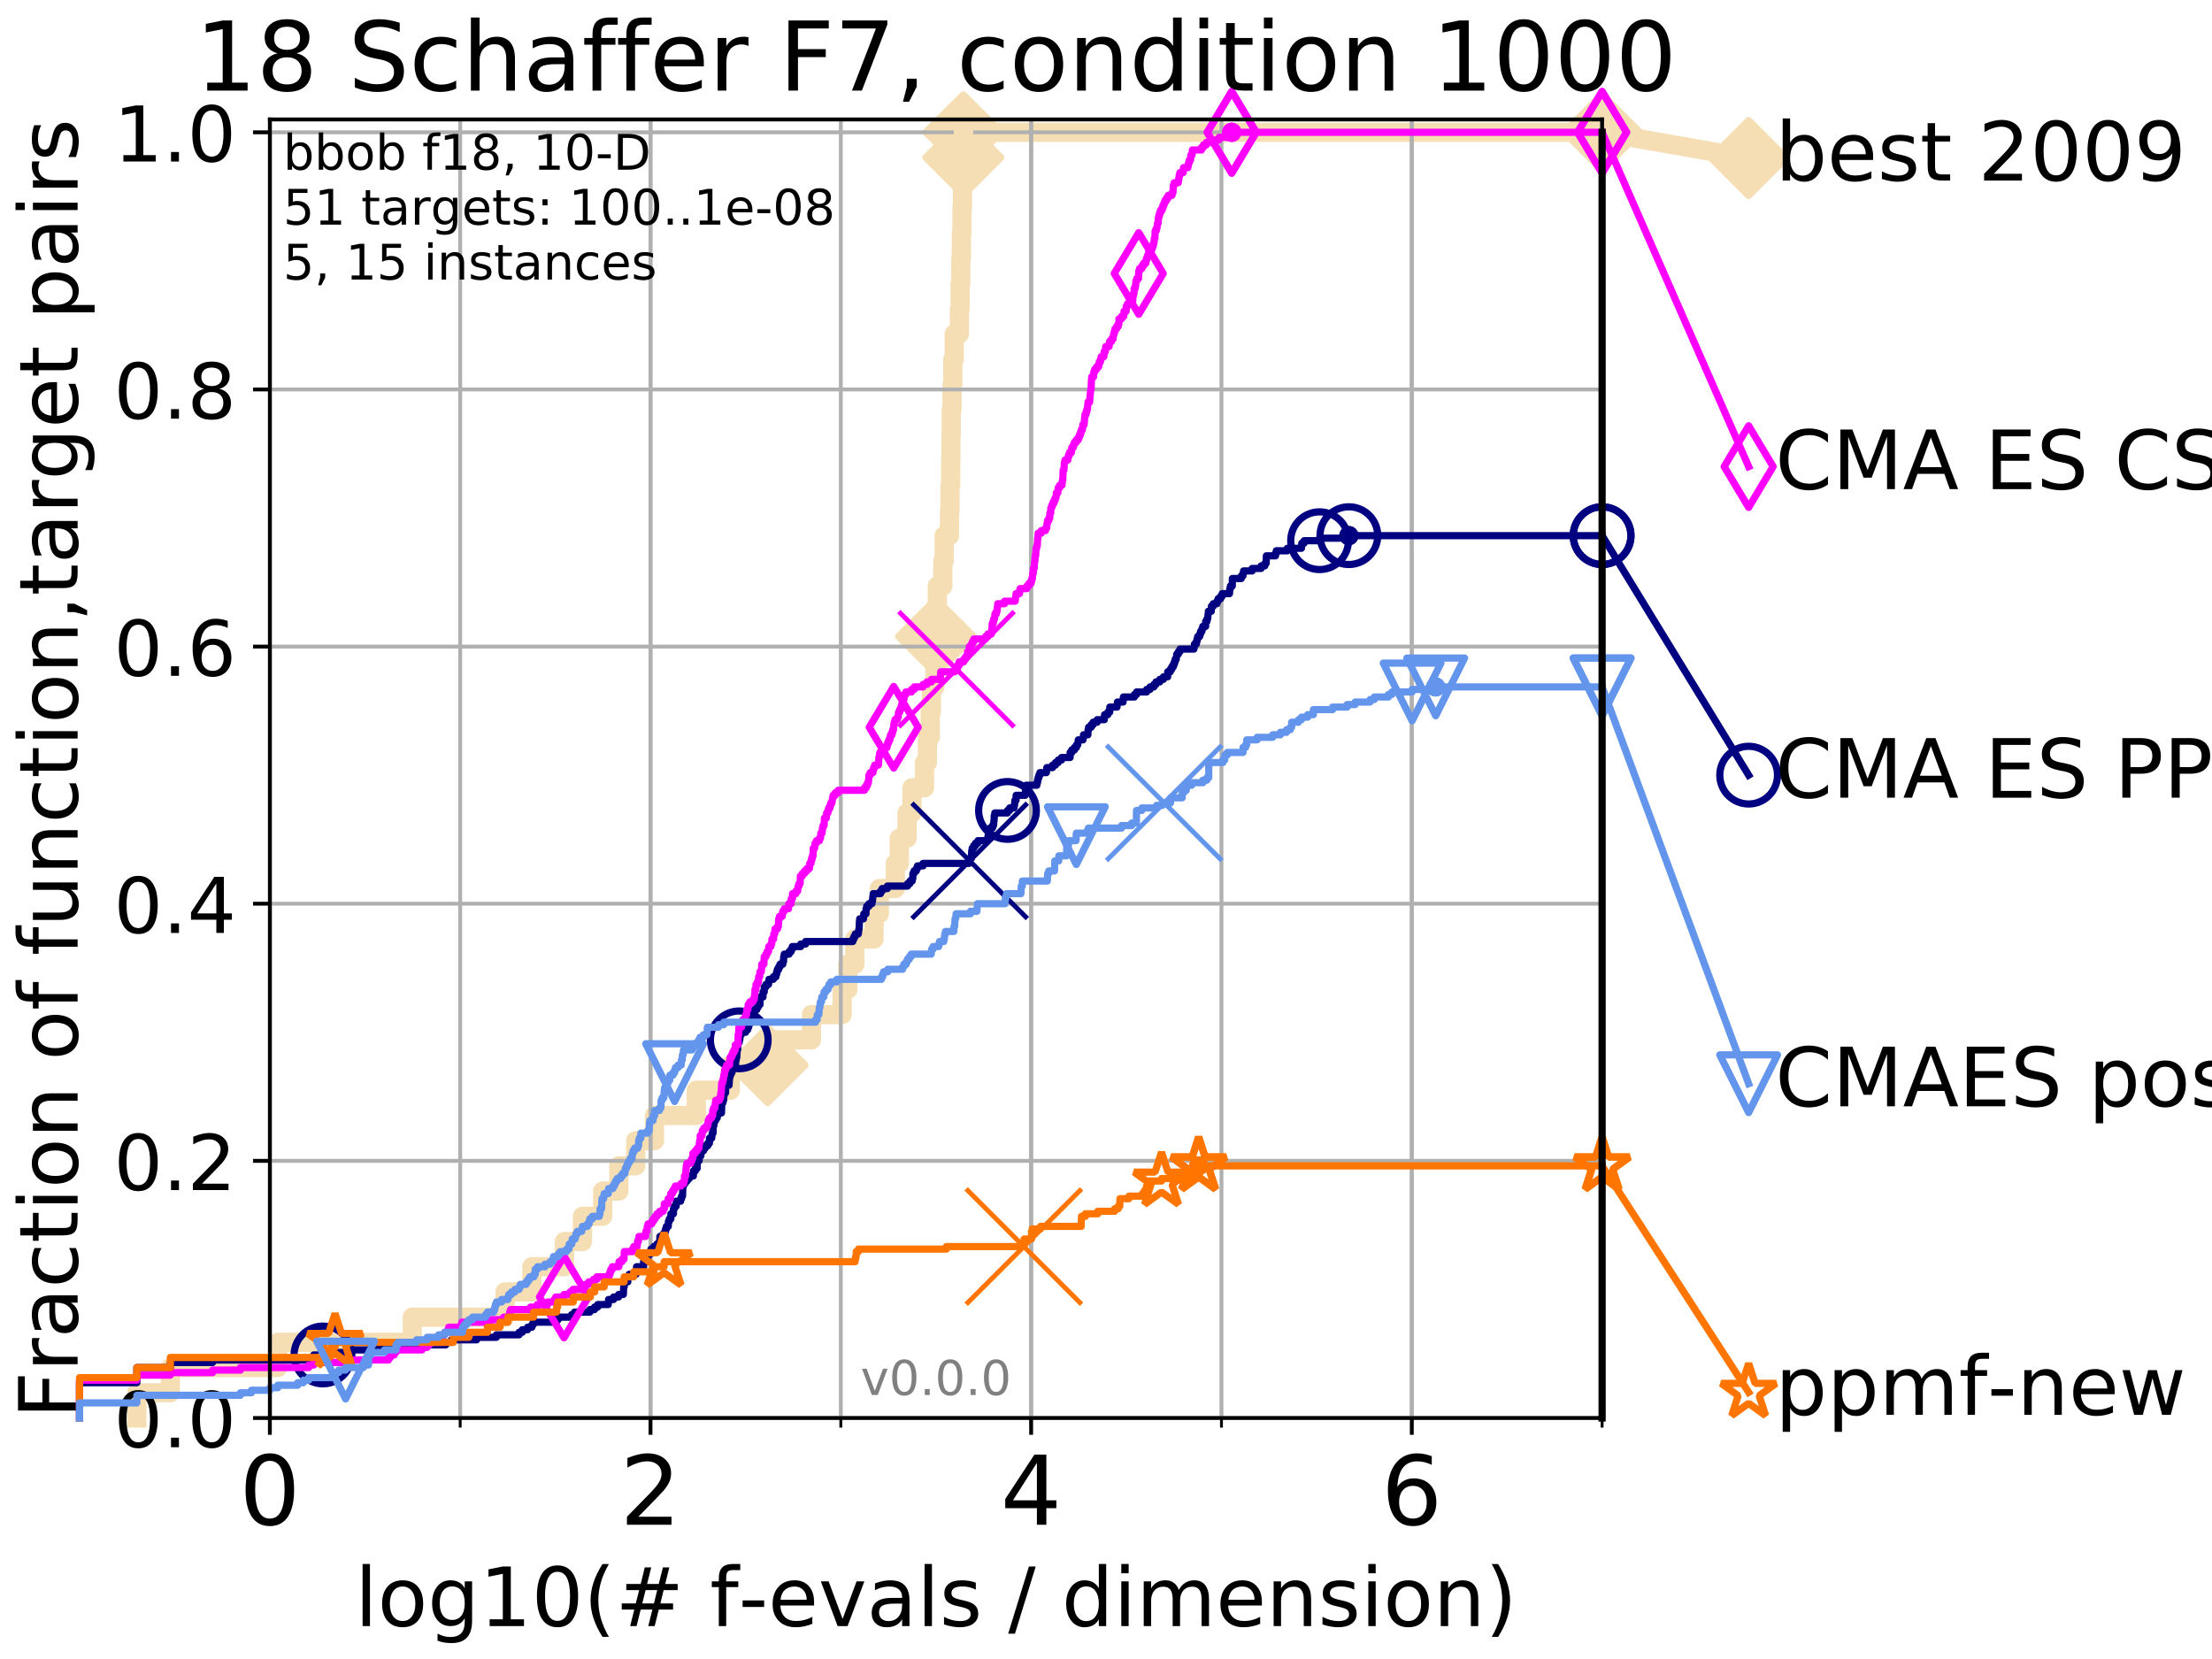 <?xml version="1.0" encoding="utf-8" standalone="no"?>
<!DOCTYPE svg PUBLIC "-//W3C//DTD SVG 1.1//EN"
  "http://www.w3.org/Graphics/SVG/1.1/DTD/svg11.dtd">
<!-- Created with matplotlib (http://matplotlib.org/) -->
<svg height="345pt" version="1.1" viewBox="0 0 460 345" width="460pt" xmlns="http://www.w3.org/2000/svg" xmlns:xlink="http://www.w3.org/1999/xlink">
 <defs>
  <style type="text/css">
*{stroke-linecap:butt;stroke-linejoin:round;}
  </style>
 </defs>
 <g id="figure_1">
  <g id="patch_1">
   <path d="M 0 345.6 
L 460.8 345.6 
L 460.8 0 
L 0 0 
z
" style="fill:#ffffff;"/>
  </g>
  <g id="axes_1">
   <g id="patch_2">
    <path d="M 56.12 294.88 
L 333.168 294.88 
L 333.168 24.84 
L 56.12 24.84 
z
" style="fill:#ffffff;"/>
   </g>
   <g id="line2d_1">
    <path d="M 28.456 294.88 
L 28.456 289.638 
L 35.425 289.638 
L 35.425 284.395 
L 57.758 284.395 
L 57.758 279.153 
L 85.732 279.153 
L 85.732 273.91 
L 105.02 273.91 
L 105.02 268.668 
L 110.603 268.668 
L 110.603 263.425 
L 117.378 263.425 
L 117.378 258.183 
L 121.126 258.183 
L 121.126 252.94 
L 125.341 252.94 
L 125.341 247.698 
L 128.698 247.698 
L 128.698 242.455 
L 132.198 242.455 
L 132.198 237.213 
L 136.115 237.213 
L 136.115 231.97 
L 144.807 231.97 
L 144.807 226.728 
L 151.878 226.728 
L 151.878 221.485 
L 159.63 221.485 
L 159.63 216.243 
L 168.754 216.243 
L 168.754 211 
L 175.124 211 
L 175.124 205.758 
L 176.3 205.758 
L 176.3 200.515 
L 177.77 200.515 
L 177.77 195.273 
L 181.759 195.273 
L 181.759 190.03 
L 182.856 190.03 
L 182.856 184.788 
L 186.191 184.788 
L 186.191 179.546 
L 187.019 179.546 
L 187.019 174.303 
L 188.622 174.303 
L 188.622 169.061 
L 189.645 169.061 
L 189.645 163.818 
L 192.265 163.818 
L 192.265 158.576 
L 192.86 158.576 
L 192.86 153.333 
L 193.457 153.333 
L 193.457 148.091 
L 193.684 148.091 
L 193.684 142.848 
L 194.419 142.848 
L 194.419 137.606 
L 194.637 137.606 
L 194.637 132.363 
L 194.748 132.363 
L 194.748 127.121 
L 194.924 127.121 
L 194.924 121.878 
L 196.073 121.878 
L 196.073 116.636 
L 196.348 116.636 
L 196.348 111.393 
L 197.452 111.393 
L 197.452 106.151 
L 197.567 106.151 
L 197.567 100.908 
L 197.692 100.908 
L 197.692 95.666 
L 197.752 95.666 
L 197.752 90.423 
L 197.822 90.423 
L 197.822 85.181 
L 197.979 85.181 
L 197.979 79.938 
L 198.154 79.938 
L 198.154 74.696 
L 198.431 74.696 
L 198.431 69.453 
L 199.527 69.453 
L 199.527 64.211 
L 199.661 64.211 
L 199.661 58.969 
L 199.809 58.969 
L 199.809 53.726 
L 199.926 53.726 
L 199.926 48.484 
L 200.05 48.484 
L 200.05 43.241 
L 200.147 43.241 
L 200.147 37.999 
L 200.241 37.999 
L 200.241 32.756 
L 200.334 32.756 
L 200.334 27.514 
L 333.168 27.514 
" style="fill:none;stroke:#f5deb3;stroke-linecap:square;stroke-width:4;"/>
   </g>
   <g id="line2d_2">
    <defs>
     <path d="M -0 7.778 
L 7.778 0 
L 0 -7.778 
L -7.778 -0 
z
" id="m4174f7df24" style="stroke:#f5deb3;stroke-linejoin:miter;stroke-width:1.5;"/>
    </defs>
    <g>
     <use style="fill:#f5deb3;stroke:#f5deb3;stroke-linejoin:miter;stroke-width:1.5;" x="159.63" xlink:href="#m4174f7df24" y="221.485"/>
     <use style="fill:#f5deb3;stroke:#f5deb3;stroke-linejoin:miter;stroke-width:1.5;" x="194.637" xlink:href="#m4174f7df24" y="132.363"/>
     <use style="fill:#f5deb3;stroke:#f5deb3;stroke-linejoin:miter;stroke-width:1.5;" x="200.334" xlink:href="#m4174f7df24" y="32.756"/>
     <use style="fill:#f5deb3;stroke:#f5deb3;stroke-linejoin:miter;stroke-width:1.5;" x="200.334" xlink:href="#m4174f7df24" y="27.514"/>
     <use style="fill:#f5deb3;stroke:#f5deb3;stroke-linejoin:miter;stroke-width:1.5;" x="333.168" xlink:href="#m4174f7df24" y="27.514"/>
    </g>
   </g>
   <g id="line2d_3">
    <path style="fill:none;stroke:#f5deb3;stroke-linecap:square;stroke-width:4;"/>
    <g/>
   </g>
   <g id="line2d_4">
    <path d="M 333.168 27.514 
L 363.643 32.861 
" style="fill:none;stroke:#f5deb3;stroke-linecap:square;stroke-width:4;"/>
    <g>
     <use style="fill:#f5deb3;stroke:#f5deb3;stroke-linejoin:miter;stroke-width:1.5;" x="333.168" xlink:href="#m4174f7df24" y="27.514"/>
     <use style="fill:#f5deb3;stroke:#f5deb3;stroke-linejoin:miter;stroke-width:1.5;" x="363.643" xlink:href="#m4174f7df24" y="32.861"/>
    </g>
   </g>
   <g id="matplotlib.axis_1">
    <g id="xtick_1">
     <g id="line2d_5">
      <path clip-path="url(#p591eea0584)" d="M 56.12 294.88 
L 56.12 24.84 
" style="fill:none;stroke:#b0b0b0;stroke-linecap:square;stroke-width:0.8;"/>
     </g>
     <g id="line2d_6">
      <defs>
       <path d="M 0 0 
L 0 3.5 
" id="mcac2cd252c" style="stroke:#000000;stroke-width:0.8;"/>
      </defs>
      <g>
       <use style="stroke:#000000;stroke-width:0.8;" x="56.12" xlink:href="#mcac2cd252c" y="294.88"/>
      </g>
     </g>
     <g id="text_1">
      <!-- 0 -->
      <defs>
       <path d="M 31.781 66.406 
Q 24.172 66.406 20.328 58.906 
Q 16.5 51.422 16.5 36.375 
Q 16.5 21.391 20.328 13.891 
Q 24.172 6.391 31.781 6.391 
Q 39.453 6.391 43.281 13.891 
Q 47.125 21.391 47.125 36.375 
Q 47.125 51.422 43.281 58.906 
Q 39.453 66.406 31.781 66.406 
z
M 31.781 74.219 
Q 44.047 74.219 50.516 64.516 
Q 56.984 54.828 56.984 36.375 
Q 56.984 17.969 50.516 8.266 
Q 44.047 -1.422 31.781 -1.422 
Q 19.531 -1.422 13.062 8.266 
Q 6.594 17.969 6.594 36.375 
Q 6.594 54.828 13.062 64.516 
Q 19.531 74.219 31.781 74.219 
z
" id="DejaVuSans-30"/>
      </defs>
      <g transform="translate(49.758 317.077)scale(0.2 -0.2)">
       <use xlink:href="#DejaVuSans-30"/>
      </g>
     </g>
    </g>
    <g id="xtick_2">
     <g id="line2d_7">
      <path clip-path="url(#p591eea0584)" d="M 135.277 294.88 
L 135.277 24.84 
" style="fill:none;stroke:#b0b0b0;stroke-linecap:square;stroke-width:0.8;"/>
     </g>
     <g id="line2d_8">
      <g>
       <use style="stroke:#000000;stroke-width:0.8;" x="135.277" xlink:href="#mcac2cd252c" y="294.88"/>
      </g>
     </g>
     <g id="text_2">
      <!-- 2 -->
      <defs>
       <path d="M 19.188 8.297 
L 53.609 8.297 
L 53.609 0 
L 7.328 0 
L 7.328 8.297 
Q 12.938 14.109 22.625 23.891 
Q 32.328 33.688 34.812 36.531 
Q 39.547 41.844 41.422 45.531 
Q 43.312 49.219 43.312 52.781 
Q 43.312 58.594 39.234 62.25 
Q 35.156 65.922 28.609 65.922 
Q 23.969 65.922 18.812 64.312 
Q 13.672 62.703 7.812 59.422 
L 7.812 69.391 
Q 13.766 71.781 18.938 73 
Q 24.125 74.219 28.422 74.219 
Q 39.75 74.219 46.484 68.547 
Q 53.219 62.891 53.219 53.422 
Q 53.219 48.922 51.531 44.891 
Q 49.859 40.875 45.406 35.406 
Q 44.188 33.984 37.641 27.219 
Q 31.109 20.453 19.188 8.297 
z
" id="DejaVuSans-32"/>
      </defs>
      <g transform="translate(128.914 317.077)scale(0.2 -0.2)">
       <use xlink:href="#DejaVuSans-32"/>
      </g>
     </g>
    </g>
    <g id="xtick_3">
     <g id="line2d_9">
      <path clip-path="url(#p591eea0584)" d="M 214.433 294.88 
L 214.433 24.84 
" style="fill:none;stroke:#b0b0b0;stroke-linecap:square;stroke-width:0.8;"/>
     </g>
     <g id="line2d_10">
      <g>
       <use style="stroke:#000000;stroke-width:0.8;" x="214.433" xlink:href="#mcac2cd252c" y="294.88"/>
      </g>
     </g>
     <g id="text_3">
      <!-- 4 -->
      <defs>
       <path d="M 37.797 64.312 
L 12.891 25.391 
L 37.797 25.391 
z
M 35.203 72.906 
L 47.609 72.906 
L 47.609 25.391 
L 58.016 25.391 
L 58.016 17.188 
L 47.609 17.188 
L 47.609 0 
L 37.797 0 
L 37.797 17.188 
L 4.891 17.188 
L 4.891 26.703 
z
" id="DejaVuSans-34"/>
      </defs>
      <g transform="translate(208.071 317.077)scale(0.2 -0.2)">
       <use xlink:href="#DejaVuSans-34"/>
      </g>
     </g>
    </g>
    <g id="xtick_4">
     <g id="line2d_11">
      <path clip-path="url(#p591eea0584)" d="M 293.59 294.88 
L 293.59 24.84 
" style="fill:none;stroke:#b0b0b0;stroke-linecap:square;stroke-width:0.8;"/>
     </g>
     <g id="line2d_12">
      <g>
       <use style="stroke:#000000;stroke-width:0.8;" x="293.59" xlink:href="#mcac2cd252c" y="294.88"/>
      </g>
     </g>
     <g id="text_4">
      <!-- 6 -->
      <defs>
       <path d="M 33.016 40.375 
Q 26.375 40.375 22.484 35.828 
Q 18.609 31.297 18.609 23.391 
Q 18.609 15.531 22.484 10.953 
Q 26.375 6.391 33.016 6.391 
Q 39.656 6.391 43.531 10.953 
Q 47.406 15.531 47.406 23.391 
Q 47.406 31.297 43.531 35.828 
Q 39.656 40.375 33.016 40.375 
z
M 52.594 71.297 
L 52.594 62.312 
Q 48.875 64.062 45.094 64.984 
Q 41.312 65.922 37.594 65.922 
Q 27.828 65.922 22.672 59.328 
Q 17.531 52.734 16.797 39.406 
Q 19.672 43.656 24.016 45.922 
Q 28.375 48.188 33.594 48.188 
Q 44.578 48.188 50.953 41.516 
Q 57.328 34.859 57.328 23.391 
Q 57.328 12.156 50.688 5.359 
Q 44.047 -1.422 33.016 -1.422 
Q 20.359 -1.422 13.672 8.266 
Q 6.984 17.969 6.984 36.375 
Q 6.984 53.656 15.188 63.938 
Q 23.391 74.219 37.203 74.219 
Q 40.922 74.219 44.703 73.484 
Q 48.484 72.75 52.594 71.297 
z
" id="DejaVuSans-36"/>
      </defs>
      <g transform="translate(287.227 317.077)scale(0.2 -0.2)">
       <use xlink:href="#DejaVuSans-36"/>
      </g>
     </g>
    </g>
    <g id="xtick_5">
     <g id="line2d_13">
      <path clip-path="url(#p591eea0584)" d="M 56.12 294.88 
L 56.12 24.84 
" style="fill:none;stroke:#b0b0b0;stroke-linecap:square;stroke-width:0.8;"/>
     </g>
     <g id="line2d_14">
      <defs>
       <path d="M 0 0 
L 0 2 
" id="m37eadeca7a" style="stroke:#000000;stroke-width:0.6;"/>
      </defs>
      <g>
       <use style="stroke:#000000;stroke-width:0.6;" x="56.12" xlink:href="#m37eadeca7a" y="294.88"/>
      </g>
     </g>
    </g>
    <g id="xtick_6">
     <g id="line2d_15">
      <path clip-path="url(#p591eea0584)" d="M 95.698 294.88 
L 95.698 24.84 
" style="fill:none;stroke:#b0b0b0;stroke-linecap:square;stroke-width:0.8;"/>
     </g>
     <g id="line2d_16">
      <g>
       <use style="stroke:#000000;stroke-width:0.6;" x="95.698" xlink:href="#m37eadeca7a" y="294.88"/>
      </g>
     </g>
    </g>
    <g id="xtick_7">
     <g id="line2d_17">
      <path clip-path="url(#p591eea0584)" d="M 135.277 294.88 
L 135.277 24.84 
" style="fill:none;stroke:#b0b0b0;stroke-linecap:square;stroke-width:0.8;"/>
     </g>
     <g id="line2d_18">
      <g>
       <use style="stroke:#000000;stroke-width:0.6;" x="135.277" xlink:href="#m37eadeca7a" y="294.88"/>
      </g>
     </g>
    </g>
    <g id="xtick_8">
     <g id="line2d_19">
      <path clip-path="url(#p591eea0584)" d="M 174.855 294.88 
L 174.855 24.84 
" style="fill:none;stroke:#b0b0b0;stroke-linecap:square;stroke-width:0.8;"/>
     </g>
     <g id="line2d_20">
      <g>
       <use style="stroke:#000000;stroke-width:0.6;" x="174.855" xlink:href="#m37eadeca7a" y="294.88"/>
      </g>
     </g>
    </g>
    <g id="xtick_9">
     <g id="line2d_21">
      <path clip-path="url(#p591eea0584)" d="M 214.433 294.88 
L 214.433 24.84 
" style="fill:none;stroke:#b0b0b0;stroke-linecap:square;stroke-width:0.8;"/>
     </g>
     <g id="line2d_22">
      <g>
       <use style="stroke:#000000;stroke-width:0.6;" x="214.433" xlink:href="#m37eadeca7a" y="294.88"/>
      </g>
     </g>
    </g>
    <g id="xtick_10">
     <g id="line2d_23">
      <path clip-path="url(#p591eea0584)" d="M 254.011 294.88 
L 254.011 24.84 
" style="fill:none;stroke:#b0b0b0;stroke-linecap:square;stroke-width:0.8;"/>
     </g>
     <g id="line2d_24">
      <g>
       <use style="stroke:#000000;stroke-width:0.6;" x="254.011" xlink:href="#m37eadeca7a" y="294.88"/>
      </g>
     </g>
    </g>
    <g id="xtick_11">
     <g id="line2d_25">
      <path clip-path="url(#p591eea0584)" d="M 293.59 294.88 
L 293.59 24.84 
" style="fill:none;stroke:#b0b0b0;stroke-linecap:square;stroke-width:0.8;"/>
     </g>
     <g id="line2d_26">
      <g>
       <use style="stroke:#000000;stroke-width:0.6;" x="293.59" xlink:href="#m37eadeca7a" y="294.88"/>
      </g>
     </g>
    </g>
    <g id="xtick_12">
     <g id="line2d_27">
      <path clip-path="url(#p591eea0584)" d="M 333.168 294.88 
L 333.168 24.84 
" style="fill:none;stroke:#b0b0b0;stroke-linecap:square;stroke-width:0.8;"/>
     </g>
     <g id="line2d_28">
      <g>
       <use style="stroke:#000000;stroke-width:0.6;" x="333.168" xlink:href="#m37eadeca7a" y="294.88"/>
      </g>
     </g>
    </g>
    <g id="text_5">
     <!-- log10(# f-evals / dimension) -->
     <defs>
      <path d="M 9.422 75.984 
L 18.406 75.984 
L 18.406 0 
L 9.422 0 
z
" id="DejaVuSans-6c"/>
      <path d="M 30.609 48.391 
Q 23.391 48.391 19.188 42.75 
Q 14.984 37.109 14.984 27.297 
Q 14.984 17.484 19.156 11.844 
Q 23.344 6.203 30.609 6.203 
Q 37.797 6.203 41.984 11.859 
Q 46.188 17.531 46.188 27.297 
Q 46.188 37.016 41.984 42.703 
Q 37.797 48.391 30.609 48.391 
z
M 30.609 56 
Q 42.328 56 49.016 48.375 
Q 55.719 40.766 55.719 27.297 
Q 55.719 13.875 49.016 6.219 
Q 42.328 -1.422 30.609 -1.422 
Q 18.844 -1.422 12.172 6.219 
Q 5.516 13.875 5.516 27.297 
Q 5.516 40.766 12.172 48.375 
Q 18.844 56 30.609 56 
z
" id="DejaVuSans-6f"/>
      <path d="M 45.406 27.984 
Q 45.406 37.75 41.375 43.109 
Q 37.359 48.484 30.078 48.484 
Q 22.859 48.484 18.828 43.109 
Q 14.797 37.75 14.797 27.984 
Q 14.797 18.266 18.828 12.891 
Q 22.859 7.516 30.078 7.516 
Q 37.359 7.516 41.375 12.891 
Q 45.406 18.266 45.406 27.984 
z
M 54.391 6.781 
Q 54.391 -7.172 48.188 -13.984 
Q 42 -20.797 29.203 -20.797 
Q 24.469 -20.797 20.266 -20.094 
Q 16.062 -19.391 12.109 -17.922 
L 12.109 -9.188 
Q 16.062 -11.328 19.922 -12.344 
Q 23.781 -13.375 27.781 -13.375 
Q 36.625 -13.375 41.016 -8.766 
Q 45.406 -4.156 45.406 5.172 
L 45.406 9.625 
Q 42.625 4.781 38.281 2.391 
Q 33.938 0 27.875 0 
Q 17.828 0 11.672 7.656 
Q 5.516 15.328 5.516 27.984 
Q 5.516 40.672 11.672 48.328 
Q 17.828 56 27.875 56 
Q 33.938 56 38.281 53.609 
Q 42.625 51.219 45.406 46.391 
L 45.406 54.688 
L 54.391 54.688 
z
" id="DejaVuSans-67"/>
      <path d="M 12.406 8.297 
L 28.516 8.297 
L 28.516 63.922 
L 10.984 60.406 
L 10.984 69.391 
L 28.422 72.906 
L 38.281 72.906 
L 38.281 8.297 
L 54.391 8.297 
L 54.391 0 
L 12.406 0 
z
" id="DejaVuSans-31"/>
      <path d="M 31 75.875 
Q 24.469 64.656 21.281 53.656 
Q 18.109 42.672 18.109 31.391 
Q 18.109 20.125 21.312 9.062 
Q 24.516 -2 31 -13.188 
L 23.188 -13.188 
Q 15.875 -1.703 12.234 9.375 
Q 8.594 20.453 8.594 31.391 
Q 8.594 42.281 12.203 53.312 
Q 15.828 64.359 23.188 75.875 
z
" id="DejaVuSans-28"/>
      <path d="M 51.125 44 
L 36.922 44 
L 32.812 27.688 
L 47.125 27.688 
z
M 43.797 71.781 
L 38.719 51.516 
L 52.984 51.516 
L 58.109 71.781 
L 65.922 71.781 
L 60.891 51.516 
L 76.125 51.516 
L 76.125 44 
L 58.984 44 
L 54.984 27.688 
L 70.516 27.688 
L 70.516 20.219 
L 53.078 20.219 
L 48 0 
L 40.188 0 
L 45.219 20.219 
L 30.906 20.219 
L 25.875 0 
L 18.016 0 
L 23.094 20.219 
L 7.719 20.219 
L 7.719 27.688 
L 24.906 27.688 
L 29 44 
L 13.281 44 
L 13.281 51.516 
L 30.906 51.516 
L 35.891 71.781 
z
" id="DejaVuSans-23"/>
      <path id="DejaVuSans-20"/>
      <path d="M 37.109 75.984 
L 37.109 68.5 
L 28.516 68.5 
Q 23.688 68.5 21.797 66.547 
Q 19.922 64.594 19.922 59.516 
L 19.922 54.688 
L 34.719 54.688 
L 34.719 47.703 
L 19.922 47.703 
L 19.922 0 
L 10.891 0 
L 10.891 47.703 
L 2.297 47.703 
L 2.297 54.688 
L 10.891 54.688 
L 10.891 58.5 
Q 10.891 67.625 15.141 71.797 
Q 19.391 75.984 28.609 75.984 
z
" id="DejaVuSans-66"/>
      <path d="M 4.891 31.391 
L 31.203 31.391 
L 31.203 23.391 
L 4.891 23.391 
z
" id="DejaVuSans-2d"/>
      <path d="M 56.203 29.594 
L 56.203 25.203 
L 14.891 25.203 
Q 15.484 15.922 20.484 11.062 
Q 25.484 6.203 34.422 6.203 
Q 39.594 6.203 44.453 7.469 
Q 49.312 8.734 54.109 11.281 
L 54.109 2.781 
Q 49.266 0.734 44.188 -0.344 
Q 39.109 -1.422 33.891 -1.422 
Q 20.797 -1.422 13.156 6.188 
Q 5.516 13.812 5.516 26.812 
Q 5.516 40.234 12.766 48.109 
Q 20.016 56 32.328 56 
Q 43.359 56 49.781 48.891 
Q 56.203 41.797 56.203 29.594 
z
M 47.219 32.234 
Q 47.125 39.594 43.094 43.984 
Q 39.062 48.391 32.422 48.391 
Q 24.906 48.391 20.391 44.141 
Q 15.875 39.891 15.188 32.172 
z
" id="DejaVuSans-65"/>
      <path d="M 2.984 54.688 
L 12.5 54.688 
L 29.594 8.797 
L 46.688 54.688 
L 56.203 54.688 
L 35.688 0 
L 23.484 0 
z
" id="DejaVuSans-76"/>
      <path d="M 34.281 27.484 
Q 23.391 27.484 19.188 25 
Q 14.984 22.516 14.984 16.5 
Q 14.984 11.719 18.141 8.906 
Q 21.297 6.109 26.703 6.109 
Q 34.188 6.109 38.703 11.406 
Q 43.219 16.703 43.219 25.484 
L 43.219 27.484 
z
M 52.203 31.203 
L 52.203 0 
L 43.219 0 
L 43.219 8.297 
Q 40.141 3.328 35.547 0.953 
Q 30.953 -1.422 24.312 -1.422 
Q 15.922 -1.422 10.953 3.297 
Q 6 8.016 6 15.922 
Q 6 25.141 12.172 29.828 
Q 18.359 34.516 30.609 34.516 
L 43.219 34.516 
L 43.219 35.406 
Q 43.219 41.609 39.141 45 
Q 35.062 48.391 27.688 48.391 
Q 23 48.391 18.547 47.266 
Q 14.109 46.141 10.016 43.891 
L 10.016 52.203 
Q 14.938 54.109 19.578 55.047 
Q 24.219 56 28.609 56 
Q 40.484 56 46.344 49.844 
Q 52.203 43.703 52.203 31.203 
z
" id="DejaVuSans-61"/>
      <path d="M 44.281 53.078 
L 44.281 44.578 
Q 40.484 46.531 36.375 47.5 
Q 32.281 48.484 27.875 48.484 
Q 21.188 48.484 17.844 46.438 
Q 14.5 44.391 14.5 40.281 
Q 14.5 37.156 16.891 35.375 
Q 19.281 33.594 26.516 31.984 
L 29.594 31.297 
Q 39.156 29.25 43.188 25.516 
Q 47.219 21.781 47.219 15.094 
Q 47.219 7.469 41.188 3.016 
Q 35.156 -1.422 24.609 -1.422 
Q 20.219 -1.422 15.453 -0.562 
Q 10.688 0.297 5.422 2 
L 5.422 11.281 
Q 10.406 8.688 15.234 7.391 
Q 20.062 6.109 24.812 6.109 
Q 31.156 6.109 34.562 8.281 
Q 37.984 10.453 37.984 14.406 
Q 37.984 18.062 35.516 20.016 
Q 33.062 21.969 24.703 23.781 
L 21.578 24.516 
Q 13.234 26.266 9.516 29.906 
Q 5.812 33.547 5.812 39.891 
Q 5.812 47.609 11.281 51.797 
Q 16.75 56 26.812 56 
Q 31.781 56 36.172 55.266 
Q 40.578 54.547 44.281 53.078 
z
" id="DejaVuSans-73"/>
      <path d="M 25.391 72.906 
L 33.688 72.906 
L 8.297 -9.281 
L 0 -9.281 
z
" id="DejaVuSans-2f"/>
      <path d="M 45.406 46.391 
L 45.406 75.984 
L 54.391 75.984 
L 54.391 0 
L 45.406 0 
L 45.406 8.203 
Q 42.578 3.328 38.25 0.953 
Q 33.938 -1.422 27.875 -1.422 
Q 17.969 -1.422 11.734 6.484 
Q 5.516 14.406 5.516 27.297 
Q 5.516 40.188 11.734 48.094 
Q 17.969 56 27.875 56 
Q 33.938 56 38.25 53.625 
Q 42.578 51.266 45.406 46.391 
z
M 14.797 27.297 
Q 14.797 17.391 18.875 11.75 
Q 22.953 6.109 30.078 6.109 
Q 37.203 6.109 41.297 11.75 
Q 45.406 17.391 45.406 27.297 
Q 45.406 37.203 41.297 42.844 
Q 37.203 48.484 30.078 48.484 
Q 22.953 48.484 18.875 42.844 
Q 14.797 37.203 14.797 27.297 
z
" id="DejaVuSans-64"/>
      <path d="M 9.422 54.688 
L 18.406 54.688 
L 18.406 0 
L 9.422 0 
z
M 9.422 75.984 
L 18.406 75.984 
L 18.406 64.594 
L 9.422 64.594 
z
" id="DejaVuSans-69"/>
      <path d="M 52 44.188 
Q 55.375 50.25 60.062 53.125 
Q 64.75 56 71.094 56 
Q 79.641 56 84.281 50.016 
Q 88.922 44.047 88.922 33.016 
L 88.922 0 
L 79.891 0 
L 79.891 32.719 
Q 79.891 40.578 77.094 44.375 
Q 74.312 48.188 68.609 48.188 
Q 61.625 48.188 57.562 43.547 
Q 53.516 38.922 53.516 30.906 
L 53.516 0 
L 44.484 0 
L 44.484 32.719 
Q 44.484 40.625 41.703 44.406 
Q 38.922 48.188 33.109 48.188 
Q 26.219 48.188 22.156 43.531 
Q 18.109 38.875 18.109 30.906 
L 18.109 0 
L 9.078 0 
L 9.078 54.688 
L 18.109 54.688 
L 18.109 46.188 
Q 21.188 51.219 25.484 53.609 
Q 29.781 56 35.688 56 
Q 41.656 56 45.828 52.969 
Q 50 49.953 52 44.188 
z
" id="DejaVuSans-6d"/>
      <path d="M 54.891 33.016 
L 54.891 0 
L 45.906 0 
L 45.906 32.719 
Q 45.906 40.484 42.875 44.328 
Q 39.844 48.188 33.797 48.188 
Q 26.516 48.188 22.312 43.547 
Q 18.109 38.922 18.109 30.906 
L 18.109 0 
L 9.078 0 
L 9.078 54.688 
L 18.109 54.688 
L 18.109 46.188 
Q 21.344 51.125 25.703 53.562 
Q 30.078 56 35.797 56 
Q 45.219 56 50.047 50.172 
Q 54.891 44.344 54.891 33.016 
z
" id="DejaVuSans-6e"/>
      <path d="M 8.016 75.875 
L 15.828 75.875 
Q 23.141 64.359 26.781 53.312 
Q 30.422 42.281 30.422 31.391 
Q 30.422 20.453 26.781 9.375 
Q 23.141 -1.703 15.828 -13.188 
L 8.016 -13.188 
Q 14.5 -2 17.703 9.062 
Q 20.906 20.125 20.906 31.391 
Q 20.906 42.672 17.703 53.656 
Q 14.5 64.656 8.016 75.875 
z
" id="DejaVuSans-29"/>
     </defs>
     <g transform="translate(73.803 338.154)scale(0.17 -0.17)">
      <use xlink:href="#DejaVuSans-6c"/>
      <use x="27.783" xlink:href="#DejaVuSans-6f"/>
      <use x="88.965" xlink:href="#DejaVuSans-67"/>
      <use x="152.441" xlink:href="#DejaVuSans-31"/>
      <use x="216.064" xlink:href="#DejaVuSans-30"/>
      <use x="279.688" xlink:href="#DejaVuSans-28"/>
      <use x="318.701" xlink:href="#DejaVuSans-23"/>
      <use x="402.49" xlink:href="#DejaVuSans-20"/>
      <use x="434.277" xlink:href="#DejaVuSans-66"/>
      <use x="469.404" xlink:href="#DejaVuSans-2d"/>
      <use x="505.488" xlink:href="#DejaVuSans-65"/>
      <use x="567.012" xlink:href="#DejaVuSans-76"/>
      <use x="626.191" xlink:href="#DejaVuSans-61"/>
      <use x="687.471" xlink:href="#DejaVuSans-6c"/>
      <use x="715.254" xlink:href="#DejaVuSans-73"/>
      <use x="767.354" xlink:href="#DejaVuSans-20"/>
      <use x="799.141" xlink:href="#DejaVuSans-2f"/>
      <use x="832.832" xlink:href="#DejaVuSans-20"/>
      <use x="864.619" xlink:href="#DejaVuSans-64"/>
      <use x="928.096" xlink:href="#DejaVuSans-69"/>
      <use x="955.879" xlink:href="#DejaVuSans-6d"/>
      <use x="1053.291" xlink:href="#DejaVuSans-65"/>
      <use x="1114.814" xlink:href="#DejaVuSans-6e"/>
      <use x="1178.193" xlink:href="#DejaVuSans-73"/>
      <use x="1230.293" xlink:href="#DejaVuSans-69"/>
      <use x="1258.076" xlink:href="#DejaVuSans-6f"/>
      <use x="1319.258" xlink:href="#DejaVuSans-6e"/>
      <use x="1382.637" xlink:href="#DejaVuSans-29"/>
     </g>
    </g>
   </g>
   <g id="matplotlib.axis_2">
    <g id="ytick_1">
     <g id="line2d_29">
      <path clip-path="url(#p591eea0584)" d="M 56.12 294.88 
L 333.168 294.88 
" style="fill:none;stroke:#b0b0b0;stroke-linecap:square;stroke-width:0.8;"/>
     </g>
     <g id="line2d_30">
      <defs>
       <path d="M 0 0 
L -3.5 0 
" id="mda5a4d2da3" style="stroke:#000000;stroke-width:0.8;"/>
      </defs>
      <g>
       <use style="stroke:#000000;stroke-width:0.8;" x="56.12" xlink:href="#mda5a4d2da3" y="294.88"/>
      </g>
     </g>
     <g id="text_6">
      <!-- 0.0 -->
      <defs>
       <path d="M 10.688 12.406 
L 21 12.406 
L 21 0 
L 10.688 0 
z
" id="DejaVuSans-2e"/>
      </defs>
      <g transform="translate(23.675 300.959)scale(0.16 -0.16)">
       <use xlink:href="#DejaVuSans-30"/>
       <use x="63.623" xlink:href="#DejaVuSans-2e"/>
       <use x="95.41" xlink:href="#DejaVuSans-30"/>
      </g>
     </g>
    </g>
    <g id="ytick_2">
     <g id="line2d_31">
      <path clip-path="url(#p591eea0584)" d="M 56.12 241.407 
L 333.168 241.407 
" style="fill:none;stroke:#b0b0b0;stroke-linecap:square;stroke-width:0.8;"/>
     </g>
     <g id="line2d_32">
      <g>
       <use style="stroke:#000000;stroke-width:0.8;" x="56.12" xlink:href="#mda5a4d2da3" y="241.407"/>
      </g>
     </g>
     <g id="text_7">
      <!-- 0.2 -->
      <g transform="translate(23.675 247.485)scale(0.16 -0.16)">
       <use xlink:href="#DejaVuSans-30"/>
       <use x="63.623" xlink:href="#DejaVuSans-2e"/>
       <use x="95.41" xlink:href="#DejaVuSans-32"/>
      </g>
     </g>
    </g>
    <g id="ytick_3">
     <g id="line2d_33">
      <path clip-path="url(#p591eea0584)" d="M 56.12 187.933 
L 333.168 187.933 
" style="fill:none;stroke:#b0b0b0;stroke-linecap:square;stroke-width:0.8;"/>
     </g>
     <g id="line2d_34">
      <g>
       <use style="stroke:#000000;stroke-width:0.8;" x="56.12" xlink:href="#mda5a4d2da3" y="187.933"/>
      </g>
     </g>
     <g id="text_8">
      <!-- 0.4 -->
      <g transform="translate(23.675 194.012)scale(0.16 -0.16)">
       <use xlink:href="#DejaVuSans-30"/>
       <use x="63.623" xlink:href="#DejaVuSans-2e"/>
       <use x="95.41" xlink:href="#DejaVuSans-34"/>
      </g>
     </g>
    </g>
    <g id="ytick_4">
     <g id="line2d_35">
      <path clip-path="url(#p591eea0584)" d="M 56.12 134.46 
L 333.168 134.46 
" style="fill:none;stroke:#b0b0b0;stroke-linecap:square;stroke-width:0.8;"/>
     </g>
     <g id="line2d_36">
      <g>
       <use style="stroke:#000000;stroke-width:0.8;" x="56.12" xlink:href="#mda5a4d2da3" y="134.46"/>
      </g>
     </g>
     <g id="text_9">
      <!-- 0.6 -->
      <g transform="translate(23.675 140.539)scale(0.16 -0.16)">
       <use xlink:href="#DejaVuSans-30"/>
       <use x="63.623" xlink:href="#DejaVuSans-2e"/>
       <use x="95.41" xlink:href="#DejaVuSans-36"/>
      </g>
     </g>
    </g>
    <g id="ytick_5">
     <g id="line2d_37">
      <path clip-path="url(#p591eea0584)" d="M 56.12 80.987 
L 333.168 80.987 
" style="fill:none;stroke:#b0b0b0;stroke-linecap:square;stroke-width:0.8;"/>
     </g>
     <g id="line2d_38">
      <g>
       <use style="stroke:#000000;stroke-width:0.8;" x="56.12" xlink:href="#mda5a4d2da3" y="80.987"/>
      </g>
     </g>
     <g id="text_10">
      <!-- 0.8 -->
      <defs>
       <path d="M 31.781 34.625 
Q 24.75 34.625 20.719 30.859 
Q 16.703 27.094 16.703 20.516 
Q 16.703 13.922 20.719 10.156 
Q 24.75 6.391 31.781 6.391 
Q 38.812 6.391 42.859 10.172 
Q 46.922 13.969 46.922 20.516 
Q 46.922 27.094 42.891 30.859 
Q 38.875 34.625 31.781 34.625 
z
M 21.922 38.812 
Q 15.578 40.375 12.031 44.719 
Q 8.5 49.078 8.5 55.328 
Q 8.5 64.062 14.719 69.141 
Q 20.953 74.219 31.781 74.219 
Q 42.672 74.219 48.875 69.141 
Q 55.078 64.062 55.078 55.328 
Q 55.078 49.078 51.531 44.719 
Q 48 40.375 41.703 38.812 
Q 48.828 37.156 52.797 32.312 
Q 56.781 27.484 56.781 20.516 
Q 56.781 9.906 50.312 4.234 
Q 43.844 -1.422 31.781 -1.422 
Q 19.734 -1.422 13.25 4.234 
Q 6.781 9.906 6.781 20.516 
Q 6.781 27.484 10.781 32.312 
Q 14.797 37.156 21.922 38.812 
z
M 18.312 54.391 
Q 18.312 48.734 21.844 45.562 
Q 25.391 42.391 31.781 42.391 
Q 38.141 42.391 41.719 45.562 
Q 45.312 48.734 45.312 54.391 
Q 45.312 60.062 41.719 63.234 
Q 38.141 66.406 31.781 66.406 
Q 25.391 66.406 21.844 63.234 
Q 18.312 60.062 18.312 54.391 
z
" id="DejaVuSans-38"/>
      </defs>
      <g transform="translate(23.675 87.066)scale(0.16 -0.16)">
       <use xlink:href="#DejaVuSans-30"/>
       <use x="63.623" xlink:href="#DejaVuSans-2e"/>
       <use x="95.41" xlink:href="#DejaVuSans-38"/>
      </g>
     </g>
    </g>
    <g id="ytick_6">
     <g id="line2d_39">
      <path clip-path="url(#p591eea0584)" d="M 56.12 27.514 
L 333.168 27.514 
" style="fill:none;stroke:#b0b0b0;stroke-linecap:square;stroke-width:0.8;"/>
     </g>
     <g id="line2d_40">
      <g>
       <use style="stroke:#000000;stroke-width:0.8;" x="56.12" xlink:href="#mda5a4d2da3" y="27.514"/>
      </g>
     </g>
     <g id="text_11">
      <!-- 1.0 -->
      <g transform="translate(23.675 33.592)scale(0.16 -0.16)">
       <use xlink:href="#DejaVuSans-31"/>
       <use x="63.623" xlink:href="#DejaVuSans-2e"/>
       <use x="95.41" xlink:href="#DejaVuSans-30"/>
      </g>
     </g>
    </g>
    <g id="text_12">
     <!-- Fraction of function,target pairs -->
     <defs>
      <path d="M 9.812 72.906 
L 51.703 72.906 
L 51.703 64.594 
L 19.672 64.594 
L 19.672 43.109 
L 48.578 43.109 
L 48.578 34.812 
L 19.672 34.812 
L 19.672 0 
L 9.812 0 
z
" id="DejaVuSans-46"/>
      <path d="M 41.109 46.297 
Q 39.594 47.172 37.812 47.578 
Q 36.031 48 33.891 48 
Q 26.266 48 22.188 43.047 
Q 18.109 38.094 18.109 28.812 
L 18.109 0 
L 9.078 0 
L 9.078 54.688 
L 18.109 54.688 
L 18.109 46.188 
Q 20.953 51.172 25.484 53.578 
Q 30.031 56 36.531 56 
Q 37.453 56 38.578 55.875 
Q 39.703 55.766 41.062 55.516 
z
" id="DejaVuSans-72"/>
      <path d="M 48.781 52.594 
L 48.781 44.188 
Q 44.969 46.297 41.141 47.344 
Q 37.312 48.391 33.406 48.391 
Q 24.656 48.391 19.812 42.844 
Q 14.984 37.312 14.984 27.297 
Q 14.984 17.281 19.812 11.734 
Q 24.656 6.203 33.406 6.203 
Q 37.312 6.203 41.141 7.25 
Q 44.969 8.297 48.781 10.406 
L 48.781 2.094 
Q 45.016 0.344 40.984 -0.531 
Q 36.969 -1.422 32.422 -1.422 
Q 20.062 -1.422 12.781 6.344 
Q 5.516 14.109 5.516 27.297 
Q 5.516 40.672 12.859 48.328 
Q 20.219 56 33.016 56 
Q 37.156 56 41.109 55.141 
Q 45.062 54.297 48.781 52.594 
z
" id="DejaVuSans-63"/>
      <path d="M 18.312 70.219 
L 18.312 54.688 
L 36.812 54.688 
L 36.812 47.703 
L 18.312 47.703 
L 18.312 18.016 
Q 18.312 11.328 20.141 9.422 
Q 21.969 7.516 27.594 7.516 
L 36.812 7.516 
L 36.812 0 
L 27.594 0 
Q 17.188 0 13.234 3.875 
Q 9.281 7.766 9.281 18.016 
L 9.281 47.703 
L 2.688 47.703 
L 2.688 54.688 
L 9.281 54.688 
L 9.281 70.219 
z
" id="DejaVuSans-74"/>
      <path d="M 8.5 21.578 
L 8.5 54.688 
L 17.484 54.688 
L 17.484 21.922 
Q 17.484 14.156 20.5 10.266 
Q 23.531 6.391 29.594 6.391 
Q 36.859 6.391 41.078 11.031 
Q 45.312 15.672 45.312 23.688 
L 45.312 54.688 
L 54.297 54.688 
L 54.297 0 
L 45.312 0 
L 45.312 8.406 
Q 42.047 3.422 37.719 1 
Q 33.406 -1.422 27.688 -1.422 
Q 18.266 -1.422 13.375 4.438 
Q 8.5 10.297 8.5 21.578 
z
M 31.109 56 
z
" id="DejaVuSans-75"/>
      <path d="M 11.719 12.406 
L 22.016 12.406 
L 22.016 4 
L 14.016 -11.625 
L 7.719 -11.625 
L 11.719 4 
z
" id="DejaVuSans-2c"/>
      <path d="M 18.109 8.203 
L 18.109 -20.797 
L 9.078 -20.797 
L 9.078 54.688 
L 18.109 54.688 
L 18.109 46.391 
Q 20.953 51.266 25.266 53.625 
Q 29.594 56 35.594 56 
Q 45.562 56 51.781 48.094 
Q 58.016 40.188 58.016 27.297 
Q 58.016 14.406 51.781 6.484 
Q 45.562 -1.422 35.594 -1.422 
Q 29.594 -1.422 25.266 0.953 
Q 20.953 3.328 18.109 8.203 
z
M 48.688 27.297 
Q 48.688 37.203 44.609 42.844 
Q 40.531 48.484 33.406 48.484 
Q 26.266 48.484 22.188 42.844 
Q 18.109 37.203 18.109 27.297 
Q 18.109 17.391 22.188 11.75 
Q 26.266 6.109 33.406 6.109 
Q 40.531 6.109 44.609 11.75 
Q 48.688 17.391 48.688 27.297 
z
" id="DejaVuSans-70"/>
     </defs>
     <g transform="translate(16.14 294.999)rotate(-90)scale(0.17 -0.17)">
      <use xlink:href="#DejaVuSans-46"/>
      <use x="57.41" xlink:href="#DejaVuSans-72"/>
      <use x="98.523" xlink:href="#DejaVuSans-61"/>
      <use x="159.803" xlink:href="#DejaVuSans-63"/>
      <use x="214.783" xlink:href="#DejaVuSans-74"/>
      <use x="253.992" xlink:href="#DejaVuSans-69"/>
      <use x="281.775" xlink:href="#DejaVuSans-6f"/>
      <use x="342.957" xlink:href="#DejaVuSans-6e"/>
      <use x="406.336" xlink:href="#DejaVuSans-20"/>
      <use x="438.123" xlink:href="#DejaVuSans-6f"/>
      <use x="499.305" xlink:href="#DejaVuSans-66"/>
      <use x="534.51" xlink:href="#DejaVuSans-20"/>
      <use x="566.297" xlink:href="#DejaVuSans-66"/>
      <use x="601.502" xlink:href="#DejaVuSans-75"/>
      <use x="664.881" xlink:href="#DejaVuSans-6e"/>
      <use x="728.26" xlink:href="#DejaVuSans-63"/>
      <use x="783.24" xlink:href="#DejaVuSans-74"/>
      <use x="822.449" xlink:href="#DejaVuSans-69"/>
      <use x="850.232" xlink:href="#DejaVuSans-6f"/>
      <use x="911.414" xlink:href="#DejaVuSans-6e"/>
      <use x="974.793" xlink:href="#DejaVuSans-2c"/>
      <use x="1006.58" xlink:href="#DejaVuSans-74"/>
      <use x="1045.789" xlink:href="#DejaVuSans-61"/>
      <use x="1107.068" xlink:href="#DejaVuSans-72"/>
      <use x="1148.166" xlink:href="#DejaVuSans-67"/>
      <use x="1211.643" xlink:href="#DejaVuSans-65"/>
      <use x="1273.166" xlink:href="#DejaVuSans-74"/>
      <use x="1312.375" xlink:href="#DejaVuSans-20"/>
      <use x="1344.162" xlink:href="#DejaVuSans-70"/>
      <use x="1407.639" xlink:href="#DejaVuSans-61"/>
      <use x="1468.918" xlink:href="#DejaVuSans-69"/>
      <use x="1496.701" xlink:href="#DejaVuSans-72"/>
      <use x="1537.814" xlink:href="#DejaVuSans-73"/>
     </g>
    </g>
   </g>
   <g id="line2d_41">
    <defs>
     <path d="M 0 1.5 
C 0.398 1.5 0.779 1.342 1.061 1.061 
C 1.342 0.779 1.5 0.398 1.5 0 
C 1.5 -0.398 1.342 -0.779 1.061 -1.061 
C 0.779 -1.342 0.398 -1.5 0 -1.5 
C -0.398 -1.5 -0.779 -1.342 -1.061 -1.061 
C -1.342 -0.779 -1.5 -0.398 -1.5 0 
C -1.5 0.398 -1.342 0.779 -1.061 1.061 
C -0.779 1.342 -0.398 1.5 0 1.5 
z
" id="m5d81d1c62f" style="stroke:#f5deb3;"/>
    </defs>
    <g>
     <use style="fill:#f5deb3;stroke:#f5deb3;" x="200.334" xlink:href="#m5d81d1c62f" y="27.514"/>
     <use style="fill:#f5deb3;stroke:#f5deb3;" x="200.334" xlink:href="#m5d81d1c62f" y="27.514"/>
    </g>
   </g>
   <g id="line2d_42">
    <defs>
     <path d="M 0 1.5 
C 0.398 1.5 0.779 1.342 1.061 1.061 
C 1.342 0.779 1.5 0.398 1.5 0 
C 1.5 -0.398 1.342 -0.779 1.061 -1.061 
C 0.779 -1.342 0.398 -1.5 0 -1.5 
C -0.398 -1.5 -0.779 -1.342 -1.061 -1.061 
C -1.342 -0.779 -1.5 -0.398 -1.5 0 
C -1.5 0.398 -1.342 0.779 -1.061 1.061 
C -0.779 1.342 -0.398 1.5 0 1.5 
z
" id="m4aaba70f38" style="stroke:#000080;"/>
    </defs>
    <g>
     <use style="fill:#000080;stroke:#000080;" x="280.508" xlink:href="#m4aaba70f38" y="111.393"/>
     <use style="fill:#000080;stroke:#000080;" x="280.508" xlink:href="#m4aaba70f38" y="111.393"/>
    </g>
   </g>
   <g id="line2d_43">
    <path d="M 16.542 294.88 
L 16.542 287.541 
L 28.456 287.541 
L 28.456 284.395 
L 35.425 284.395 
L 35.425 283.347 
L 44.206 283.347 
L 44.206 282.822 
L 65.241 282.822 
L 65.241 281.774 
L 67.153 281.774 
L 67.153 281.25 
L 73.193 281.25 
L 73.193 280.725 
L 77.155 280.725 
L 77.155 280.201 
L 84.124 280.201 
L 84.124 279.677 
L 92.701 279.677 
L 92.701 279.153 
L 93.887 279.153 
L 93.887 278.628 
L 99.116 278.628 
L 99.116 278.104 
L 103.231 278.104 
L 103.231 277.58 
L 107.953 277.58 
L 107.953 277.056 
L 108.614 277.056 
L 108.614 276.531 
L 109.713 276.531 
L 109.713 276.007 
L 110.603 276.007 
L 110.603 275.483 
L 110.889 275.483 
L 110.889 274.959 
L 115.691 274.959 
L 115.691 274.434 
L 116.063 274.434 
L 116.063 273.91 
L 118.87 273.91 
L 118.87 273.386 
L 119.484 273.386 
L 119.484 272.862 
L 122.661 272.862 
L 122.661 272.337 
L 123.635 272.337 
L 123.635 271.813 
L 124.299 271.813 
L 124.299 271.289 
L 126.496 271.289 
L 126.553 270.24 
L 127.606 270.24 
L 127.606 269.716 
L 128.648 269.716 
L 128.648 269.192 
L 129.63 269.192 
L 129.702 267.619 
L 129.796 267.619 
L 129.867 266.571 
L 130.559 266.571 
L 130.559 265.522 
L 130.851 265.522 
L 130.851 264.998 
L 132.28 264.998 
L 132.382 263.425 
L 133.843 263.425 
L 133.843 262.377 
L 134.7 262.377 
L 134.718 260.804 
L 135.277 260.804 
L 135.379 259.755 
L 135.951 259.755 
L 135.951 259.231 
L 136.599 259.231 
L 136.599 258.707 
L 137.086 258.707 
L 137.086 258.183 
L 137.225 258.183 
L 137.225 257.134 
L 137.887 257.134 
L 137.887 256.61 
L 138.252 256.61 
L 138.252 256.086 
L 138.41 256.086 
L 138.41 255.561 
L 138.581 255.561 
L 138.581 255.037 
L 138.974 255.037 
L 139.002 253.989 
L 139.194 253.989 
L 139.194 253.464 
L 139.52 253.464 
L 139.52 252.416 
L 140.049 252.416 
L 140.049 251.367 
L 140.23 251.367 
L 140.23 250.843 
L 140.612 250.843 
L 140.637 249.795 
L 141.544 249.795 
L 141.544 249.27 
L 141.734 249.27 
L 141.734 248.746 
L 141.934 248.746 
L 142.015 246.649 
L 142.143 246.649 
L 142.143 246.125 
L 142.474 246.125 
L 142.474 245.601 
L 142.898 245.601 
L 142.898 245.076 
L 143.355 245.076 
L 143.355 244.552 
L 144.194 244.552 
L 144.194 243.504 
L 144.598 243.504 
L 144.598 242.979 
L 144.974 242.979 
L 144.994 241.407 
L 145.38 241.407 
L 145.418 240.358 
L 145.758 240.358 
L 145.758 239.31 
L 146.309 239.31 
L 146.309 238.785 
L 146.65 238.785 
L 146.65 238.261 
L 147.191 238.261 
L 147.191 237.737 
L 147.531 237.737 
L 147.531 236.689 
L 148.005 236.689 
L 148.103 235.64 
L 148.281 235.64 
L 148.306 234.067 
L 148.458 234.067 
L 148.514 233.019 
L 148.829 233.019 
L 148.829 232.495 
L 149.139 232.495 
L 149.139 231.97 
L 149.307 231.97 
L 149.307 231.446 
L 150.036 231.446 
L 150.101 229.349 
L 150.325 229.349 
L 150.325 228.825 
L 150.482 228.825 
L 150.552 227.776 
L 150.609 227.776 
L 150.609 227.252 
L 150.888 227.252 
L 150.895 225.679 
L 151.621 225.679 
L 151.701 224.107 
L 151.78 224.107 
L 151.78 223.582 
L 151.963 223.582 
L 151.963 223.058 
L 152.221 223.058 
L 152.292 222.01 
L 152.727 222.01 
L 152.727 221.485 
L 152.974 221.485 
L 152.974 220.437 
L 153.103 220.437 
L 153.103 219.913 
L 153.218 219.913 
L 153.291 218.34 
L 153.393 218.34 
L 153.494 216.767 
L 153.731 216.767 
L 153.731 216.243 
L 153.848 216.243 
L 153.929 215.194 
L 154.143 215.194 
L 154.143 214.67 
L 155.053 214.67 
L 155.053 214.146 
L 155.483 214.146 
L 155.483 213.622 
L 155.694 213.622 
L 155.694 213.097 
L 155.845 213.097 
L 155.845 212.573 
L 156.108 212.573 
L 156.108 212.049 
L 156.711 212.049 
L 156.775 210.476 
L 156.864 210.476 
L 156.864 209.952 
L 157.389 209.952 
L 157.389 209.428 
L 157.672 209.428 
L 157.672 208.903 
L 158.042 208.903 
L 158.051 207.331 
L 158.674 207.331 
L 158.674 206.282 
L 158.932 206.282 
L 158.932 205.234 
L 159.276 205.234 
L 159.276 204.709 
L 159.825 204.709 
L 159.903 203.661 
L 160.813 203.661 
L 160.813 203.137 
L 161.357 203.137 
L 161.357 202.612 
L 161.507 202.612 
L 161.507 202.088 
L 161.656 202.088 
L 161.656 201.564 
L 161.95 201.564 
L 161.95 201.04 
L 162.21 201.04 
L 162.21 200.515 
L 162.785 200.515 
L 162.785 199.991 
L 162.941 199.991 
L 162.975 198.943 
L 163.088 198.943 
L 163.088 198.418 
L 164.094 198.418 
L 164.094 197.894 
L 164.516 197.894 
L 164.516 197.37 
L 164.765 197.37 
L 164.765 196.846 
L 166.513 196.846 
L 166.513 196.321 
L 167.522 196.321 
L 167.522 195.797 
L 177.347 195.797 
L 177.347 195.273 
L 177.583 195.273 
L 177.583 194.749 
L 177.858 194.749 
L 177.858 194.224 
L 178.497 194.224 
L 178.608 193.176 
L 178.66 193.176 
L 178.723 191.603 
L 178.773 191.603 
L 178.773 191.079 
L 179.575 191.079 
L 179.627 190.03 
L 180.089 190.03 
L 180.105 188.982 
L 180.241 188.982 
L 180.241 188.458 
L 180.703 188.458 
L 180.703 187.933 
L 181.313 187.933 
L 181.313 187.409 
L 181.44 187.409 
L 181.525 186.361 
L 181.594 186.361 
L 181.594 185.836 
L 183.105 185.836 
L 183.105 185.312 
L 183.442 185.312 
L 183.442 184.788 
L 184.533 184.788 
L 184.533 184.264 
L 188.748 184.264 
L 188.748 183.739 
L 189.231 183.739 
L 189.231 183.215 
L 189.701 183.215 
L 189.701 182.691 
L 189.823 182.691 
L 189.846 181.642 
L 190.084 181.642 
L 190.084 181.118 
L 190.557 181.118 
L 190.557 180.594 
L 190.796 180.594 
L 190.796 180.07 
L 191.953 180.07 
L 191.953 179.546 
L 201.514 179.546 
L 201.514 179.021 
L 201.646 179.021 
L 201.646 178.497 
L 202.017 178.497 
L 202.076 176.924 
L 202.172 176.924 
L 202.172 176.4 
L 202.464 176.4 
L 202.464 175.876 
L 202.859 175.876 
L 202.859 175.352 
L 203.364 175.352 
L 203.364 174.827 
L 205.364 174.827 
L 205.474 173.779 
L 205.618 173.779 
L 205.71 172.73 
L 205.866 172.73 
L 205.866 172.206 
L 206.391 172.206 
L 206.391 171.682 
L 206.614 171.682 
L 206.697 170.633 
L 206.73 170.633 
L 206.762 169.585 
L 206.879 169.585 
L 206.879 169.061 
L 209.516 169.061 
L 209.516 168.536 
L 209.967 168.536 
L 209.967 168.012 
L 210.863 168.012 
L 210.863 167.488 
L 210.988 167.488 
L 211.047 166.439 
L 211.299 166.439 
L 211.314 165.391 
L 213.201 165.391 
L 213.296 163.818 
L 213.402 163.818 
L 213.402 163.294 
L 215.622 163.294 
L 215.622 162.77 
L 215.759 162.77 
L 215.759 162.245 
L 215.877 162.245 
L 215.877 161.721 
L 216.037 161.721 
L 216.037 161.197 
L 216.258 161.197 
L 216.258 160.673 
L 217.6 160.673 
L 217.698 159.624 
L 218.895 159.624 
L 218.895 159.1 
L 219.5 159.1 
L 219.5 158.576 
L 220.059 158.576 
L 220.059 158.051 
L 220.755 158.051 
L 220.755 157.527 
L 222.535 157.527 
L 222.538 156.479 
L 222.878 156.479 
L 222.878 155.954 
L 223.442 155.954 
L 223.442 155.43 
L 223.859 155.43 
L 223.859 154.906 
L 224.123 154.906 
L 224.232 153.857 
L 225.218 153.857 
L 225.324 152.809 
L 226.234 152.809 
L 226.281 151.76 
L 226.378 151.76 
L 226.378 151.236 
L 226.917 151.236 
L 226.917 150.712 
L 227.326 150.712 
L 227.326 150.188 
L 228.173 150.188 
L 228.173 149.663 
L 229.652 149.663 
L 229.709 148.615 
L 230.38 148.615 
L 230.38 148.091 
L 230.772 148.091 
L 230.793 147.042 
L 232.29 147.042 
L 232.37 145.994 
L 233.549 145.994 
L 233.617 144.945 
L 235.904 144.945 
L 235.904 144.421 
L 236.368 144.421 
L 236.368 143.897 
L 238.456 143.897 
L 238.456 143.372 
L 239.161 143.372 
L 239.161 142.848 
L 239.965 142.848 
L 239.965 142.324 
L 240.397 142.324 
L 240.397 141.8 
L 241.187 141.8 
L 241.187 141.275 
L 241.937 141.275 
L 241.937 140.751 
L 242.821 140.751 
L 242.83 139.703 
L 243.371 139.703 
L 243.371 139.178 
L 243.684 139.178 
L 243.684 138.654 
L 244.008 138.654 
L 244.008 138.13 
L 244.226 138.13 
L 244.226 137.606 
L 244.398 137.606 
L 244.398 137.081 
L 244.615 137.081 
L 244.708 136.033 
L 245.051 136.033 
L 245.051 135.509 
L 245.383 135.509 
L 245.383 134.984 
L 248.284 134.984 
L 248.394 133.936 
L 248.785 133.936 
L 248.785 133.412 
L 248.927 133.412 
L 248.927 132.887 
L 249.069 132.887 
L 249.069 132.363 
L 249.486 132.363 
L 249.486 131.839 
L 249.663 131.839 
L 249.663 131.315 
L 249.942 131.315 
L 249.942 130.79 
L 250.119 130.79 
L 250.119 130.266 
L 250.717 130.266 
L 250.723 129.218 
L 250.998 129.218 
L 250.998 128.693 
L 251.143 128.693 
L 251.236 127.645 
L 251.286 127.645 
L 251.286 127.121 
L 251.901 127.121 
L 251.921 126.072 
L 252.297 126.072 
L 252.297 125.548 
L 253.07 125.548 
L 253.07 125.024 
L 253.316 125.024 
L 253.316 124.499 
L 253.85 124.499 
L 253.85 123.975 
L 254.164 123.975 
L 254.164 123.451 
L 255.681 123.451 
L 255.753 122.403 
L 255.863 122.403 
L 255.863 121.878 
L 256.26 121.878 
L 256.273 120.306 
L 258.128 120.306 
L 258.128 119.781 
L 258.475 119.781 
L 258.475 119.257 
L 258.606 119.257 
L 258.606 118.733 
L 260.392 118.733 
L 260.392 118.209 
L 262.253 118.209 
L 262.253 117.684 
L 263.019 117.684 
L 263.019 117.16 
L 263.309 117.16 
L 263.349 115.587 
L 265.25 115.587 
L 265.25 115.063 
L 265.407 115.063 
L 265.407 114.539 
L 267.71 114.539 
L 267.71 114.015 
L 270.643 114.015 
L 270.716 112.966 
L 271.196 112.966 
L 271.196 112.442 
L 274.416 112.442 
L 274.416 111.918 
L 280.508 111.918 
L 280.508 111.393 
L 333.168 111.393 
L 333.168 111.393 
" style="fill:none;stroke:#000080;stroke-linecap:square;stroke-width:1.5;"/>
   </g>
   <g id="line2d_44">
    <defs>
     <path d="M 0 6 
C 1.591 6 3.117 5.368 4.243 4.243 
C 5.368 3.117 6 1.591 6 0 
C 6 -1.591 5.368 -3.117 4.243 -4.243 
C 3.117 -5.368 1.591 -6 0 -6 
C -1.591 -6 -3.117 -5.368 -4.243 -4.243 
C -5.368 -3.117 -6 -1.591 -6 0 
C -6 1.591 -5.368 3.117 -4.243 4.243 
C -3.117 5.368 -1.591 6 0 6 
z
" id="m8cc04fac41" style="stroke:#000080;stroke-width:1.5;"/>
    </defs>
    <g>
     <use style="fill:none;stroke:#000080;stroke-width:1.5;" x="67.153" xlink:href="#m8cc04fac41" y="281.774"/>
     <use style="fill:none;stroke:#000080;stroke-width:1.5;" x="153.731" xlink:href="#m8cc04fac41" y="216.243"/>
     <use style="fill:none;stroke:#000080;stroke-width:1.5;" x="209.516" xlink:href="#m8cc04fac41" y="168.536"/>
     <use style="fill:none;stroke:#000080;stroke-width:1.5;" x="274.416" xlink:href="#m8cc04fac41" y="112.442"/>
     <use style="fill:none;stroke:#000080;stroke-width:1.5;" x="280.508" xlink:href="#m8cc04fac41" y="111.393"/>
     <use style="fill:none;stroke:#000080;stroke-width:1.5;" x="333.168" xlink:href="#m8cc04fac41" y="111.393"/>
    </g>
   </g>
   <g id="line2d_45">
    <path style="fill:none;stroke:#000080;stroke-linecap:square;stroke-width:1.5;"/>
    <g/>
   </g>
   <g id="line2d_46">
    <path clip-path="url(#p591eea0584)" d="M 201.644 179.021 
" style="fill:none;stroke:#000080;stroke-linecap:square;stroke-width:1.5;"/>
    <defs>
     <path d="M -12 12 
L 12 -12 
M -12 -12 
L 12 12 
" id="m55e687356f" style="stroke:#000080;"/>
    </defs>
    <g clip-path="url(#p591eea0584)">
     <use style="fill:#000080;stroke:#000080;" x="201.644" xlink:href="#m55e687356f" y="179.021"/>
    </g>
   </g>
   <g id="line2d_47">
    <defs>
     <path d="M 0 1.5 
C 0.398 1.5 0.779 1.342 1.061 1.061 
C 1.342 0.779 1.5 0.398 1.5 0 
C 1.5 -0.398 1.342 -0.779 1.061 -1.061 
C 0.779 -1.342 0.398 -1.5 0 -1.5 
C -0.398 -1.5 -0.779 -1.342 -1.061 -1.061 
C -1.342 -0.779 -1.5 -0.398 -1.5 0 
C -1.5 0.398 -1.342 0.779 -1.061 1.061 
C -0.779 1.342 -0.398 1.5 0 1.5 
z
" id="md61b9f2209" style="stroke:#ff00ff;"/>
    </defs>
    <g>
     <use style="fill:#ff00ff;stroke:#ff00ff;" x="256.145" xlink:href="#md61b9f2209" y="27.514"/>
     <use style="fill:#ff00ff;stroke:#ff00ff;" x="256.145" xlink:href="#md61b9f2209" y="27.514"/>
    </g>
   </g>
   <g id="line2d_48">
    <path d="M 16.542 294.88 
L 16.542 287.016 
L 28.456 287.016 
L 28.456 285.968 
L 35.425 285.968 
L 35.425 285.444 
L 44.206 285.444 
L 44.206 284.919 
L 49.989 284.919 
L 49.989 284.395 
L 64.199 284.395 
L 64.199 283.871 
L 65.241 283.871 
L 65.241 283.347 
L 72.544 283.347 
L 72.544 282.822 
L 80.787 282.822 
L 80.787 282.298 
L 81.192 282.298 
L 81.192 281.774 
L 81.973 281.774 
L 81.973 281.25 
L 82.351 281.25 
L 82.351 280.725 
L 87.757 280.725 
L 87.757 280.201 
L 88.815 280.201 
L 88.815 279.677 
L 89.32 279.677 
L 89.32 279.153 
L 91.647 279.153 
L 91.647 278.104 
L 92.076 278.104 
L 92.076 277.58 
L 92.496 277.58 
L 92.496 277.056 
L 93.106 277.056 
L 93.106 276.531 
L 93.305 276.531 
L 93.305 276.007 
L 95.869 276.007 
L 95.869 275.483 
L 96.039 275.483 
L 96.039 274.959 
L 101.966 274.959 
L 101.966 274.434 
L 104.718 274.434 
L 104.718 273.91 
L 105.991 273.91 
L 105.991 272.862 
L 106.179 272.862 
L 106.179 272.337 
L 110.311 272.337 
L 110.311 271.813 
L 111.721 271.813 
L 111.721 271.289 
L 113.88 271.289 
L 113.88 270.765 
L 115.256 270.765 
L 115.256 270.24 
L 115.583 270.24 
L 115.583 269.716 
L 117.281 269.716 
L 117.281 269.192 
L 118.554 269.192 
L 118.554 268.668 
L 119.136 268.668 
L 119.136 268.143 
L 121.436 268.143 
L 121.436 267.619 
L 121.741 267.619 
L 121.741 267.095 
L 122.444 267.095 
L 122.444 266.571 
L 123.431 266.571 
L 123.431 266.046 
L 124.135 266.046 
L 124.135 265.522 
L 126.639 265.522 
L 126.639 264.998 
L 126.865 264.998 
L 126.865 264.474 
L 127.032 264.474 
L 127.032 263.949 
L 127.335 263.949 
L 127.335 263.425 
L 128.698 263.425 
L 128.723 262.377 
L 129.341 262.377 
L 129.341 261.852 
L 129.773 261.852 
L 129.82 260.28 
L 131.527 260.28 
L 131.527 259.755 
L 131.781 259.755 
L 131.781 259.231 
L 132.503 259.231 
L 132.584 258.183 
L 132.744 258.183 
L 132.744 257.658 
L 132.863 257.658 
L 132.863 257.134 
L 134.231 257.134 
L 134.304 256.086 
L 134.521 256.086 
L 134.611 255.037 
L 134.771 255.037 
L 134.771 254.513 
L 135.532 254.513 
L 135.532 253.989 
L 135.868 253.989 
L 135.868 253.464 
L 136.229 253.464 
L 136.229 252.94 
L 136.615 252.94 
L 136.615 252.416 
L 137.194 252.416 
L 137.194 251.892 
L 137.931 251.892 
L 137.931 251.367 
L 138.151 251.367 
L 138.151 250.319 
L 138.905 250.319 
L 138.96 249.27 
L 139.452 249.27 
L 139.479 248.222 
L 139.826 248.222 
L 139.826 247.698 
L 140.153 247.698 
L 140.153 247.173 
L 140.435 247.173 
L 140.435 246.649 
L 141.604 246.649 
L 141.604 246.125 
L 142.2 246.125 
L 142.2 245.601 
L 142.337 245.601 
L 142.337 244.552 
L 142.586 244.552 
L 142.665 242.979 
L 142.709 242.979 
L 142.709 242.455 
L 142.843 242.455 
L 142.843 241.931 
L 143.611 241.931 
L 143.611 241.407 
L 143.884 241.407 
L 143.884 240.882 
L 144.091 240.882 
L 144.091 239.834 
L 144.578 239.834 
L 144.578 239.31 
L 145.003 239.31 
L 145.003 238.785 
L 145.361 238.785 
L 145.437 237.737 
L 145.504 237.737 
L 145.504 237.213 
L 145.617 237.213 
L 145.617 236.164 
L 145.99 236.164 
L 146.054 235.116 
L 146.354 235.116 
L 146.354 234.592 
L 146.922 234.592 
L 146.922 234.067 
L 147.217 234.067 
L 147.277 233.019 
L 147.497 233.019 
L 147.497 232.495 
L 147.972 232.495 
L 147.972 231.97 
L 148.209 231.97 
L 148.225 230.922 
L 148.394 230.922 
L 148.394 230.398 
L 148.672 230.398 
L 148.766 229.349 
L 148.821 229.349 
L 148.821 228.825 
L 149.616 228.825 
L 149.616 228.301 
L 149.845 228.301 
L 149.89 227.252 
L 149.992 227.252 
L 150.087 225.155 
L 150.296 225.155 
L 150.296 224.631 
L 150.418 224.631 
L 150.51 223.582 
L 150.644 223.582 
L 150.7 222.534 
L 150.909 222.534 
L 150.909 222.01 
L 151.109 222.01 
L 151.109 221.485 
L 151.714 221.485 
L 151.76 220.437 
L 151.826 220.437 
L 151.826 219.913 
L 152.131 219.913 
L 152.131 219.388 
L 152.349 219.388 
L 152.349 218.864 
L 152.633 218.864 
L 152.633 218.34 
L 152.9 218.34 
L 152.907 217.291 
L 153.482 217.291 
L 153.494 215.194 
L 153.601 215.194 
L 153.648 213.622 
L 154.195 213.622 
L 154.195 213.097 
L 154.343 213.097 
L 154.444 212.049 
L 154.922 212.049 
L 154.922 211.525 
L 155.081 211.525 
L 155.081 211 
L 155.253 211 
L 155.291 209.952 
L 155.547 209.952 
L 155.594 208.903 
L 155.907 208.903 
L 155.907 208.379 
L 156.558 208.379 
L 156.558 207.855 
L 156.844 207.855 
L 156.932 206.806 
L 156.986 206.806 
L 156.995 205.758 
L 157.213 205.758 
L 157.218 204.709 
L 157.517 204.709 
L 157.517 204.185 
L 157.737 204.185 
L 157.76 203.137 
L 157.973 203.137 
L 158.032 202.088 
L 158.305 202.088 
L 158.412 201.04 
L 158.417 201.04 
L 158.417 200.515 
L 158.854 200.515 
L 158.932 198.943 
L 159.28 198.943 
L 159.28 198.418 
L 159.517 198.418 
L 159.517 197.894 
L 159.812 197.894 
L 159.866 196.846 
L 160.304 196.846 
L 160.304 196.321 
L 160.48 196.321 
L 160.531 195.273 
L 160.876 195.273 
L 160.91 194.224 
L 161.11 194.224 
L 161.16 193.176 
L 161.682 193.176 
L 161.682 192.652 
L 161.862 192.652 
L 161.928 191.079 
L 162.11 191.079 
L 162.11 190.555 
L 162.681 190.555 
L 162.771 189.506 
L 163.084 189.506 
L 163.084 188.982 
L 163.975 188.982 
L 164.023 187.933 
L 164.513 187.933 
L 164.544 186.885 
L 164.805 186.885 
L 164.812 185.836 
L 165.512 185.836 
L 165.512 185.312 
L 165.87 185.312 
L 165.971 184.264 
L 166.154 184.264 
L 166.154 183.739 
L 166.392 183.739 
L 166.449 182.167 
L 166.85 182.167 
L 166.85 181.642 
L 167.302 181.642 
L 167.302 181.118 
L 167.819 181.118 
L 167.819 180.594 
L 168.332 180.594 
L 168.387 179.546 
L 168.653 179.546 
L 168.653 179.021 
L 168.78 179.021 
L 168.78 178.497 
L 168.941 178.497 
L 168.941 177.973 
L 169.081 177.973 
L 169.12 176.4 
L 169.405 176.4 
L 169.497 175.352 
L 169.77 175.352 
L 169.77 174.827 
L 170.418 174.827 
L 170.418 174.303 
L 170.641 174.303 
L 170.692 173.255 
L 170.966 173.255 
L 171.024 172.206 
L 171.141 172.206 
L 171.141 171.682 
L 171.381 171.682 
L 171.446 170.109 
L 171.85 170.109 
L 171.889 169.061 
L 172.168 169.061 
L 172.168 168.536 
L 172.326 168.536 
L 172.326 168.012 
L 172.607 168.012 
L 172.607 167.488 
L 172.757 167.488 
L 172.757 166.964 
L 173.025 166.964 
L 173.133 165.915 
L 173.256 165.915 
L 173.256 165.391 
L 173.687 165.391 
L 173.687 164.867 
L 174.301 164.867 
L 174.301 164.342 
L 179.762 164.342 
L 179.762 163.818 
L 180.159 163.818 
L 180.159 163.294 
L 180.412 163.294 
L 180.412 162.77 
L 180.581 162.77 
L 180.681 161.721 
L 180.698 161.721 
L 180.698 161.197 
L 180.964 161.197 
L 180.964 160.673 
L 181.535 160.673 
L 181.535 160.148 
L 181.665 160.148 
L 181.665 159.624 
L 181.904 159.624 
L 181.904 159.1 
L 182.68 159.1 
L 182.766 157.527 
L 182.857 157.527 
L 182.965 156.479 
L 183.822 156.479 
L 183.822 155.954 
L 183.959 155.954 
L 183.959 155.43 
L 184.47 155.43 
L 184.47 154.906 
L 184.608 154.906 
L 184.608 154.382 
L 184.845 154.382 
L 184.845 153.857 
L 185.067 153.857 
L 185.067 153.333 
L 185.194 153.333 
L 185.194 152.809 
L 185.501 152.809 
L 185.501 152.285 
L 185.636 152.285 
L 185.636 151.76 
L 185.82 151.76 
L 185.854 150.712 
L 185.961 150.712 
L 185.961 150.188 
L 186.118 150.188 
L 186.118 149.663 
L 186.617 149.663 
L 186.617 149.139 
L 186.791 149.139 
L 186.855 148.091 
L 187.093 148.091 
L 187.093 147.566 
L 187.346 147.566 
L 187.346 147.042 
L 187.498 147.042 
L 187.498 146.518 
L 187.678 146.518 
L 187.75 145.469 
L 187.974 145.469 
L 188.068 144.421 
L 188.378 144.421 
L 188.378 143.897 
L 189.548 143.897 
L 189.548 143.372 
L 190.125 143.372 
L 190.125 142.848 
L 191.96 142.848 
L 191.96 142.324 
L 192.775 142.324 
L 192.775 141.8 
L 193.718 141.8 
L 193.718 141.275 
L 195.54 141.275 
L 195.626 139.703 
L 198.535 139.703 
L 198.535 139.178 
L 199.09 139.178 
L 199.09 138.654 
L 199.252 138.654 
L 199.252 138.13 
L 199.493 138.13 
L 199.493 137.606 
L 200.434 137.606 
L 200.434 137.081 
L 200.797 137.081 
L 200.797 136.557 
L 201.202 136.557 
L 201.204 135.509 
L 201.551 135.509 
L 201.569 134.46 
L 201.989 134.46 
L 201.989 133.936 
L 202.233 133.936 
L 202.233 133.412 
L 202.515 133.412 
L 202.515 132.887 
L 204.955 132.887 
L 204.955 132.363 
L 205.435 132.363 
L 205.435 131.839 
L 206.17 131.839 
L 206.241 130.79 
L 206.287 130.79 
L 206.332 129.742 
L 206.506 129.742 
L 206.506 129.218 
L 206.652 129.218 
L 206.652 128.693 
L 206.829 128.693 
L 206.907 127.645 
L 207.2 127.645 
L 207.2 127.121 
L 207.354 127.121 
L 207.433 126.072 
L 207.478 126.072 
L 207.478 125.548 
L 208.898 125.548 
L 208.898 125.024 
L 211.118 125.024 
L 211.218 123.975 
L 211.291 123.975 
L 211.291 123.451 
L 212.009 123.451 
L 212.009 122.927 
L 212.14 122.927 
L 212.14 122.403 
L 213.531 122.403 
L 213.531 121.878 
L 213.957 121.878 
L 213.957 121.354 
L 214.394 121.354 
L 214.394 120.83 
L 214.57 120.83 
L 214.57 120.306 
L 214.699 120.306 
L 214.747 119.257 
L 214.879 119.257 
L 214.881 118.209 
L 215.067 118.209 
L 215.162 116.636 
L 215.224 116.636 
L 215.264 115.587 
L 215.377 115.587 
L 215.452 114.015 
L 215.591 114.015 
L 215.591 113.49 
L 215.712 113.49 
L 215.783 111.918 
L 215.835 111.918 
L 215.883 110.869 
L 216.54 110.869 
L 216.54 110.345 
L 217.405 110.345 
L 217.405 109.821 
L 217.672 109.821 
L 217.748 108.772 
L 217.829 108.772 
L 217.829 108.248 
L 218.115 108.248 
L 218.115 107.724 
L 218.308 107.724 
L 218.335 106.675 
L 218.509 106.675 
L 218.519 105.627 
L 218.712 105.627 
L 218.712 105.102 
L 218.928 105.102 
L 218.928 104.578 
L 219.191 104.578 
L 219.191 104.054 
L 219.423 104.054 
L 219.423 103.53 
L 219.612 103.53 
L 219.677 102.481 
L 219.987 102.481 
L 220.062 101.433 
L 220.355 101.433 
L 220.355 100.908 
L 220.85 100.908 
L 220.938 99.86 
L 221.012 99.86 
L 221.092 97.763 
L 221.246 97.763 
L 221.346 96.19 
L 221.465 96.19 
L 221.465 95.666 
L 222.068 95.666 
L 222.068 95.142 
L 222.195 95.142 
L 222.195 94.617 
L 222.399 94.617 
L 222.399 94.093 
L 222.814 94.093 
L 222.885 93.045 
L 223.219 93.045 
L 223.219 92.52 
L 223.393 92.52 
L 223.393 91.996 
L 223.815 91.996 
L 223.815 91.472 
L 224.238 91.472 
L 224.238 90.948 
L 224.462 90.948 
L 224.462 90.423 
L 224.689 90.423 
L 224.689 89.899 
L 224.862 89.899 
L 224.862 89.375 
L 225.106 89.375 
L 225.169 88.326 
L 225.459 88.326 
L 225.565 86.754 
L 225.614 86.754 
L 225.614 86.229 
L 225.83 86.229 
L 225.83 85.705 
L 225.993 85.705 
L 225.993 85.181 
L 226.137 85.181 
L 226.208 84.132 
L 226.26 84.132 
L 226.26 83.608 
L 226.599 83.608 
L 226.706 82.035 
L 226.736 82.035 
L 226.815 80.987 
L 226.902 80.987 
L 226.975 78.89 
L 227.028 78.89 
L 227.028 78.366 
L 227.426 78.366 
L 227.468 77.317 
L 227.655 77.317 
L 227.655 76.793 
L 228.052 76.793 
L 228.052 76.269 
L 228.476 76.269 
L 228.476 75.744 
L 228.595 75.744 
L 228.595 75.22 
L 228.858 75.22 
L 228.858 74.696 
L 229.001 74.696 
L 229.001 74.172 
L 229.556 74.172 
L 229.613 73.123 
L 229.861 73.123 
L 229.939 72.075 
L 230.631 72.075 
L 230.733 71.026 
L 231.14 71.026 
L 231.14 70.502 
L 231.468 70.502 
L 231.574 69.453 
L 231.708 69.453 
L 231.708 68.929 
L 231.865 68.929 
L 231.865 68.405 
L 232.208 68.405 
L 232.208 67.881 
L 232.552 67.881 
L 232.552 67.356 
L 232.683 67.356 
L 232.688 66.308 
L 233.241 66.308 
L 233.241 65.784 
L 233.703 65.784 
L 233.743 64.735 
L 234.199 64.735 
L 234.21 63.687 
L 234.467 63.687 
L 234.467 63.163 
L 234.993 63.163 
L 234.993 62.638 
L 235.548 62.638 
L 235.605 61.59 
L 235.676 61.59 
L 235.676 61.066 
L 235.823 61.066 
L 235.85 60.017 
L 236.058 60.017 
L 236.058 59.493 
L 236.171 59.493 
L 236.207 58.444 
L 236.397 58.444 
L 236.397 57.92 
L 236.759 57.92 
L 236.808 56.347 
L 236.995 56.347 
L 236.995 55.823 
L 237.473 55.823 
L 237.473 55.299 
L 237.792 55.299 
L 237.792 54.775 
L 238.267 54.775 
L 238.267 54.25 
L 238.406 54.25 
L 238.406 53.726 
L 238.601 53.726 
L 238.601 53.202 
L 238.819 53.202 
L 238.892 52.153 
L 239.464 52.153 
L 239.464 51.629 
L 239.662 51.629 
L 239.662 51.105 
L 239.844 51.105 
L 239.844 50.581 
L 239.978 50.581 
L 240.06 49.532 
L 240.172 49.532 
L 240.222 47.959 
L 240.48 47.959 
L 240.48 47.435 
L 240.61 47.435 
L 240.704 46.387 
L 240.856 46.387 
L 240.879 45.338 
L 240.984 45.338 
L 240.984 44.814 
L 241.155 44.814 
L 241.155 44.29 
L 241.295 44.29 
L 241.295 43.765 
L 241.653 43.765 
L 241.653 43.241 
L 241.837 43.241 
L 241.837 42.717 
L 242.049 42.717 
L 242.049 42.193 
L 242.273 42.193 
L 242.273 41.668 
L 242.604 41.668 
L 242.604 41.144 
L 242.945 41.144 
L 242.945 40.62 
L 243.738 40.62 
L 243.738 40.096 
L 243.916 40.096 
L 244.007 38.523 
L 244.188 38.523 
L 244.188 37.999 
L 245.033 37.999 
L 245.144 36.95 
L 245.219 36.95 
L 245.219 36.426 
L 245.359 36.426 
L 245.359 35.902 
L 246.054 35.902 
L 246.123 34.853 
L 247.043 34.853 
L 247.043 34.329 
L 247.164 34.329 
L 247.164 33.805 
L 247.325 33.805 
L 247.325 33.28 
L 247.584 33.28 
L 247.631 32.232 
L 247.893 32.232 
L 247.965 31.183 
L 249.857 31.183 
L 249.857 30.659 
L 250.253 30.659 
L 250.253 30.135 
L 250.871 30.135 
L 250.871 29.611 
L 252.802 29.611 
L 252.802 29.086 
L 253.513 29.086 
L 253.513 28.562 
L 255.963 28.562 
L 255.963 28.038 
L 256.145 28.038 
L 256.145 27.514 
L 333.168 27.514 
L 333.168 27.514 
" style="fill:none;stroke:#ff00ff;stroke-linecap:square;stroke-width:1.5;"/>
   </g>
   <g id="line2d_49">
    <defs>
     <path d="M -0 8.485 
L 5.091 0 
L 0 -8.485 
L -5.091 -0 
z
" id="m6b85125fd3" style="stroke:#ff00ff;stroke-linejoin:miter;stroke-width:1.5;"/>
    </defs>
    <g>
     <use style="fill:none;stroke:#ff00ff;stroke-linejoin:miter;stroke-width:1.5;" x="117.281" xlink:href="#m6b85125fd3" y="269.716"/>
     <use style="fill:none;stroke:#ff00ff;stroke-linejoin:miter;stroke-width:1.5;" x="185.854" xlink:href="#m6b85125fd3" y="151.236"/>
     <use style="fill:none;stroke:#ff00ff;stroke-linejoin:miter;stroke-width:1.5;" x="236.808" xlink:href="#m6b85125fd3" y="56.872"/>
     <use style="fill:none;stroke:#ff00ff;stroke-linejoin:miter;stroke-width:1.5;" x="256.145" xlink:href="#m6b85125fd3" y="27.514"/>
     <use style="fill:none;stroke:#ff00ff;stroke-linejoin:miter;stroke-width:1.5;" x="256.145" xlink:href="#m6b85125fd3" y="27.514"/>
     <use style="fill:none;stroke:#ff00ff;stroke-linejoin:miter;stroke-width:1.5;" x="333.168" xlink:href="#m6b85125fd3" y="27.514"/>
    </g>
   </g>
   <g id="line2d_50">
    <path style="fill:none;stroke:#ff00ff;stroke-linecap:square;stroke-width:1.5;"/>
    <g/>
   </g>
   <g id="line2d_51">
    <path clip-path="url(#p591eea0584)" d="M 198.905 139.178 
" style="fill:none;stroke:#ff00ff;stroke-linecap:square;stroke-width:1.5;"/>
    <defs>
     <path d="M -12 12 
L 12 -12 
M -12 -12 
L 12 12 
" id="mb6c1ea7591" style="stroke:#ff00ff;"/>
    </defs>
    <g clip-path="url(#p591eea0584)">
     <use style="fill:#ff00ff;stroke:#ff00ff;" x="198.905" xlink:href="#mb6c1ea7591" y="139.178"/>
    </g>
   </g>
   <g id="line2d_52">
    <defs>
     <path d="M 0 1.5 
C 0.398 1.5 0.779 1.342 1.061 1.061 
C 1.342 0.779 1.5 0.398 1.5 0 
C 1.5 -0.398 1.342 -0.779 1.061 -1.061 
C 0.779 -1.342 0.398 -1.5 0 -1.5 
C -0.398 -1.5 -0.779 -1.342 -1.061 -1.061 
C -1.342 -0.779 -1.5 -0.398 -1.5 0 
C -1.5 0.398 -1.342 0.779 -1.061 1.061 
C -0.779 1.342 -0.398 1.5 0 1.5 
z
" id="m7dfbd870fa" style="stroke:#ff7500;"/>
    </defs>
    <g>
     <use style="fill:#ff7500;stroke:#ff7500;" x="249.271" xlink:href="#m7dfbd870fa" y="242.455"/>
     <use style="fill:#ff7500;stroke:#ff7500;" x="249.271" xlink:href="#m7dfbd870fa" y="242.455"/>
    </g>
   </g>
   <g id="line2d_53">
    <path d="M 16.542 294.88 
L 16.542 286.492 
L 28.456 286.492 
L 28.456 284.395 
L 35.425 284.395 
L 35.425 282.298 
L 68.034 282.298 
L 68.034 281.25 
L 68.873 281.25 
L 68.873 280.201 
L 69.673 280.201 
L 69.673 279.153 
L 94.265 279.153 
L 94.265 278.104 
L 97.492 278.104 
L 97.492 277.056 
L 101.359 277.056 
L 101.359 276.007 
L 103.991 276.007 
L 103.991 274.959 
L 105.609 274.959 
L 105.609 273.91 
L 110.96 273.91 
L 110.96 272.862 
L 115.745 272.862 
L 115.745 271.813 
L 115.958 271.813 
L 115.958 270.765 
L 119.223 270.765 
L 119.223 269.716 
L 122.768 269.716 
L 122.768 268.668 
L 123.669 268.668 
L 123.669 267.619 
L 125.645 267.619 
L 125.645 266.571 
L 129.796 266.571 
L 129.796 265.522 
L 131.781 265.522 
L 131.781 264.474 
L 136 264.474 
L 136 263.425 
L 138.107 263.425 
L 138.107 262.377 
L 177.823 262.377 
L 177.823 261.852 
L 177.921 261.852 
L 177.921 261.328 
L 178.05 261.328 
L 178.05 260.28 
L 178.519 260.28 
L 178.519 259.755 
L 196.805 259.755 
L 196.805 259.231 
L 212.938 259.231 
L 212.938 258.707 
L 212.978 258.707 
L 212.978 257.658 
L 214.516 257.658 
L 214.516 257.134 
L 214.52 257.134 
L 214.52 256.086 
L 214.635 256.086 
L 214.635 255.561 
L 216.392 255.561 
L 216.392 255.037 
L 224.847 255.037 
L 224.847 254.513 
L 224.855 254.513 
L 224.855 253.989 
L 224.877 253.989 
L 224.877 253.464 
L 224.908 253.464 
L 224.908 252.94 
L 225.712 252.94 
L 225.712 252.416 
L 228.29 252.416 
L 228.29 251.892 
L 231.802 251.892 
L 231.802 251.367 
L 232.54 251.367 
L 232.54 250.843 
L 232.874 250.843 
L 232.874 249.795 
L 232.896 249.795 
L 232.896 249.27 
L 234.785 249.27 
L 234.785 248.746 
L 237.542 248.746 
L 237.542 248.222 
L 237.947 248.222 
L 237.947 247.698 
L 238.297 247.698 
L 238.297 247.173 
L 238.43 247.173 
L 238.43 246.649 
L 238.902 246.649 
L 238.902 245.601 
L 241.549 245.601 
L 241.549 245.076 
L 245.747 245.076 
L 245.747 244.552 
L 247.692 244.552 
L 247.692 244.028 
L 248.599 244.028 
L 248.599 243.504 
L 249.028 243.504 
L 249.028 242.979 
L 249.271 242.979 
L 249.271 242.455 
L 333.168 242.455 
" style="fill:none;stroke:#ff7500;stroke-linecap:square;stroke-width:1.5;"/>
   </g>
   <g id="line2d_54">
    <defs>
     <path d="M 0 -6 
L -1.347 -1.854 
L -5.706 -1.854 
L -2.18 0.708 
L -3.527 4.854 
L -0 2.292 
L 3.527 4.854 
L 2.18 0.708 
L 5.706 -1.854 
L 1.347 -1.854 
z
" id="m01cb838c16" style="stroke:#ff7500;stroke-linejoin:bevel;stroke-width:1.5;"/>
    </defs>
    <g>
     <use style="fill:none;stroke:#ff7500;stroke-linejoin:bevel;stroke-width:1.5;" x="69.673" xlink:href="#m01cb838c16" y="279.153"/>
     <use style="fill:none;stroke:#ff7500;stroke-linejoin:bevel;stroke-width:1.5;" x="138.107" xlink:href="#m01cb838c16" y="262.377"/>
     <use style="fill:none;stroke:#ff7500;stroke-linejoin:bevel;stroke-width:1.5;" x="241.549" xlink:href="#m01cb838c16" y="245.601"/>
     <use style="fill:none;stroke:#ff7500;stroke-linejoin:bevel;stroke-width:1.5;" x="249.271" xlink:href="#m01cb838c16" y="242.455"/>
     <use style="fill:none;stroke:#ff7500;stroke-linejoin:bevel;stroke-width:1.5;" x="249.271" xlink:href="#m01cb838c16" y="242.455"/>
     <use style="fill:none;stroke:#ff7500;stroke-linejoin:bevel;stroke-width:1.5;" x="333.168" xlink:href="#m01cb838c16" y="242.455"/>
    </g>
   </g>
   <g id="line2d_55">
    <path style="fill:none;stroke:#ff7500;stroke-linecap:square;stroke-width:1.5;"/>
    <g/>
   </g>
   <g id="line2d_56">
    <path clip-path="url(#p591eea0584)" d="M 212.918 259.231 
" style="fill:none;stroke:#ff7500;stroke-linecap:square;stroke-width:1.5;"/>
    <defs>
     <path d="M -12 12 
L 12 -12 
M -12 -12 
L 12 12 
" id="mc264c60e98" style="stroke:#ff7500;"/>
    </defs>
    <g clip-path="url(#p591eea0584)">
     <use style="fill:#ff7500;stroke:#ff7500;" x="212.918" xlink:href="#mc264c60e98" y="259.231"/>
    </g>
   </g>
   <g id="line2d_57">
    <defs>
     <path d="M 0 1.5 
C 0.398 1.5 0.779 1.342 1.061 1.061 
C 1.342 0.779 1.5 0.398 1.5 0 
C 1.5 -0.398 1.342 -0.779 1.061 -1.061 
C 0.779 -1.342 0.398 -1.5 0 -1.5 
C -0.398 -1.5 -0.779 -1.342 -1.061 -1.061 
C -1.342 -0.779 -1.5 -0.398 -1.5 0 
C -1.5 0.398 -1.342 0.779 -1.061 1.061 
C -0.779 1.342 -0.398 1.5 0 1.5 
z
" id="m092aa96f0d" style="stroke:#6495ed;"/>
    </defs>
    <g>
     <use style="fill:#6495ed;stroke:#6495ed;" x="298.566" xlink:href="#m092aa96f0d" y="142.848"/>
     <use style="fill:#6495ed;stroke:#6495ed;" x="298.566" xlink:href="#m092aa96f0d" y="142.848"/>
    </g>
   </g>
   <g id="line2d_58">
    <path d="M 16.542 294.88 
L 16.542 291.735 
L 28.456 291.735 
L 28.456 290.162 
L 49.989 290.162 
L 49.989 289.638 
L 52.284 289.638 
L 52.284 289.113 
L 56.12 289.113 
L 56.12 288.589 
L 57.758 288.589 
L 57.758 288.065 
L 61.903 288.065 
L 61.903 287.541 
L 63.089 287.541 
L 63.089 287.016 
L 64.199 287.016 
L 64.199 286.492 
L 69.673 286.492 
L 69.673 285.444 
L 70.437 285.444 
L 70.437 284.919 
L 71.87 284.919 
L 71.87 284.395 
L 75.567 284.395 
L 75.567 283.871 
L 76.642 283.871 
L 76.642 281.774 
L 77.155 281.774 
L 77.155 281.25 
L 79.949 281.25 
L 79.949 280.725 
L 82.351 280.725 
L 82.351 279.677 
L 82.72 279.677 
L 82.72 279.153 
L 86.629 279.153 
L 86.629 278.628 
L 88.815 278.628 
L 88.815 278.104 
L 91.206 278.104 
L 91.206 277.58 
L 92.496 277.58 
L 92.496 277.056 
L 96.206 277.056 
L 96.206 276.007 
L 96.537 276.007 
L 96.537 275.483 
L 97.021 275.483 
L 97.021 274.959 
L 97.492 274.959 
L 97.492 274.434 
L 98.249 274.434 
L 98.249 273.91 
L 100.984 273.91 
L 100.984 273.386 
L 101.359 273.386 
L 101.359 272.862 
L 102.668 272.862 
L 102.668 272.337 
L 102.895 272.337 
L 102.895 271.813 
L 103.008 271.813 
L 103.008 271.289 
L 103.231 271.289 
L 103.231 270.765 
L 104.306 270.765 
L 104.306 270.24 
L 105.609 270.24 
L 105.609 269.716 
L 105.802 269.716 
L 105.802 269.192 
L 106.365 269.192 
L 106.365 268.668 
L 107.089 268.668 
L 107.089 268.143 
L 107.953 268.143 
L 107.953 267.619 
L 108.204 267.619 
L 108.204 267.095 
L 109.406 267.095 
L 109.406 266.571 
L 109.789 266.571 
L 109.789 266.046 
L 110.164 266.046 
L 110.164 265.522 
L 111.031 265.522 
L 111.031 264.998 
L 111.31 264.998 
L 111.31 263.949 
L 111.788 263.949 
L 111.788 263.425 
L 113.335 263.425 
L 113.335 262.901 
L 114.409 262.901 
L 114.409 262.377 
L 114.978 262.377 
L 114.978 261.852 
L 115.09 261.852 
L 115.09 261.328 
L 116.063 261.328 
L 116.063 260.804 
L 116.479 260.804 
L 116.479 260.28 
L 117.811 260.28 
L 117.811 259.755 
L 118.326 259.755 
L 118.372 258.707 
L 118.914 258.707 
L 119.003 257.658 
L 119.613 257.658 
L 119.613 257.134 
L 119.74 257.134 
L 119.74 256.61 
L 120.035 256.61 
L 120.035 256.086 
L 120.969 256.086 
L 120.969 255.561 
L 121.126 255.561 
L 121.126 255.037 
L 122.152 255.037 
L 122.152 254.513 
L 122.517 254.513 
L 122.517 253.989 
L 122.661 253.989 
L 122.661 253.464 
L 123.19 253.464 
L 123.19 252.94 
L 124.621 252.94 
L 124.621 252.416 
L 124.78 252.416 
L 124.78 251.367 
L 125.094 251.367 
L 125.187 249.27 
L 125.524 249.27 
L 125.524 248.746 
L 125.645 248.746 
L 125.645 248.222 
L 126.496 248.222 
L 126.553 247.173 
L 127.444 247.173 
L 127.444 246.649 
L 127.766 246.649 
L 127.766 246.125 
L 128.004 246.125 
L 128.004 245.601 
L 128.342 245.601 
L 128.342 245.076 
L 129.072 245.076 
L 129.072 244.552 
L 129.462 244.552 
L 129.462 244.028 
L 129.961 244.028 
L 130.031 242.979 
L 130.286 242.979 
L 130.286 242.455 
L 130.491 242.455 
L 130.491 241.931 
L 130.762 241.931 
L 130.762 241.407 
L 131.094 241.407 
L 131.094 240.882 
L 131.441 240.882 
L 131.505 239.834 
L 131.655 239.834 
L 131.655 239.31 
L 131.949 239.31 
L 131.949 238.785 
L 132.624 238.785 
L 132.624 238.261 
L 132.804 238.261 
L 132.804 237.213 
L 132.942 237.213 
L 132.942 236.689 
L 133.274 236.689 
L 133.274 235.64 
L 134.682 235.64 
L 134.682 235.116 
L 135.017 235.116 
L 135.069 233.543 
L 135.156 233.543 
L 135.156 233.019 
L 135.801 233.019 
L 135.801 232.495 
L 135.918 232.495 
L 135.918 231.97 
L 136.148 231.97 
L 136.148 230.922 
L 137.132 230.922 
L 137.132 230.398 
L 137.438 230.398 
L 137.483 228.825 
L 137.694 228.825 
L 137.694 228.301 
L 138.049 228.301 
L 138.136 226.728 
L 138.209 226.728 
L 138.209 226.204 
L 138.61 226.204 
L 138.61 225.679 
L 138.751 225.679 
L 138.751 225.155 
L 138.974 225.155 
L 138.974 224.631 
L 139.276 224.631 
L 139.304 223.582 
L 139.957 223.582 
L 139.957 223.058 
L 140.294 223.058 
L 140.294 222.534 
L 140.46 222.534 
L 140.46 222.01 
L 141.023 222.01 
L 141.023 221.485 
L 141.663 221.485 
L 141.699 220.437 
L 141.887 220.437 
L 141.91 219.388 
L 142.062 219.388 
L 142.131 218.34 
L 143.926 218.34 
L 143.926 217.816 
L 144.276 217.816 
L 144.276 217.291 
L 144.915 217.291 
L 144.915 216.767 
L 145.294 216.767 
L 145.294 216.243 
L 145.57 216.243 
L 145.57 215.719 
L 146.264 215.719 
L 146.264 215.194 
L 147.001 215.194 
L 147.105 213.622 
L 149.405 213.622 
L 149.405 213.097 
L 150.517 213.097 
L 150.517 212.573 
L 169.591 212.573 
L 169.591 212.049 
L 169.937 212.049 
L 169.969 211 
L 170.289 211 
L 170.396 209.428 
L 170.511 209.428 
L 170.584 208.379 
L 170.814 208.379 
L 170.901 207.331 
L 171.313 207.331 
L 171.351 206.282 
L 171.743 206.282 
L 171.743 205.758 
L 172.202 205.758 
L 172.202 205.234 
L 172.392 205.234 
L 172.392 204.709 
L 172.786 204.709 
L 172.786 204.185 
L 174.015 204.185 
L 174.015 203.661 
L 183.297 203.661 
L 183.297 203.137 
L 183.55 203.137 
L 183.55 202.612 
L 183.734 202.612 
L 183.734 202.088 
L 184.619 202.088 
L 184.619 201.564 
L 187.706 201.564 
L 187.706 201.04 
L 187.963 201.04 
L 187.963 200.515 
L 188.457 200.515 
L 188.457 199.991 
L 188.705 199.991 
L 188.705 199.467 
L 189.103 199.467 
L 189.103 198.943 
L 189.482 198.943 
L 189.482 198.418 
L 193.647 198.418 
L 193.735 197.37 
L 194.038 197.37 
L 194.038 196.846 
L 195.203 196.846 
L 195.203 196.321 
L 195.377 196.321 
L 195.377 195.797 
L 196.267 195.797 
L 196.267 195.273 
L 196.391 195.273 
L 196.47 194.224 
L 196.62 194.224 
L 196.62 193.7 
L 198.367 193.7 
L 198.395 192.652 
L 198.517 192.652 
L 198.611 191.079 
L 198.737 191.079 
L 198.825 190.03 
L 201.817 190.03 
L 201.817 189.506 
L 203.152 189.506 
L 203.263 187.933 
L 208.989 187.933 
L 209.077 186.885 
L 209.153 186.885 
L 209.153 186.361 
L 209.32 186.361 
L 209.32 185.836 
L 212.307 185.836 
L 212.379 184.264 
L 212.589 184.264 
L 212.605 183.215 
L 217.798 183.215 
L 217.875 181.642 
L 218.09 181.642 
L 218.09 181.118 
L 219.284 181.118 
L 219.357 179.021 
L 220.169 179.021 
L 220.194 177.973 
L 221.784 177.973 
L 221.855 175.876 
L 222.165 175.876 
L 222.24 174.827 
L 223.764 174.827 
L 223.831 173.255 
L 226.112 173.255 
L 226.112 172.73 
L 226.344 172.73 
L 226.344 172.206 
L 233.228 172.206 
L 233.228 171.682 
L 235.334 171.682 
L 235.334 171.158 
L 236.309 171.158 
L 236.346 168.536 
L 237.451 168.536 
L 237.451 168.012 
L 240.525 168.012 
L 240.525 167.488 
L 241.725 167.488 
L 241.725 166.964 
L 243.42 166.964 
L 243.431 165.915 
L 245.844 165.915 
L 245.855 164.867 
L 246.156 164.867 
L 246.156 164.342 
L 246.699 164.342 
L 246.786 163.294 
L 247.823 163.294 
L 247.823 162.77 
L 250.143 162.77 
L 250.143 162.245 
L 250.971 162.245 
L 250.971 161.721 
L 251.365 161.721 
L 251.375 158.576 
L 254.3 158.576 
L 254.3 158.051 
L 254.683 158.051 
L 254.688 157.003 
L 255.226 157.003 
L 255.226 156.479 
L 258.503 156.479 
L 258.503 155.43 
L 259.01 155.43 
L 259.01 154.906 
L 259.264 154.906 
L 259.265 153.857 
L 261.433 153.857 
L 261.433 153.333 
L 264.658 153.333 
L 264.658 152.809 
L 266.267 152.809 
L 266.267 152.285 
L 267.546 152.285 
L 267.546 151.76 
L 268.317 151.76 
L 268.317 151.236 
L 268.605 151.236 
L 268.609 150.188 
L 270.033 150.188 
L 270.033 149.663 
L 270.653 149.663 
L 270.653 149.139 
L 271.938 149.139 
L 271.938 148.615 
L 273.123 148.615 
L 273.123 147.566 
L 277.129 147.566 
L 277.129 147.042 
L 280.146 147.042 
L 280.146 146.518 
L 281.813 146.518 
L 281.813 145.994 
L 284.924 145.994 
L 284.924 145.469 
L 285.805 145.469 
L 285.805 144.945 
L 288.737 144.945 
L 288.737 144.421 
L 289.446 144.421 
L 289.446 143.897 
L 293.659 143.897 
L 293.659 143.372 
L 298.566 143.372 
L 298.566 142.848 
L 333.168 142.848 
L 333.168 142.848 
" style="fill:none;stroke:#6495ed;stroke-linecap:square;stroke-width:1.5;"/>
   </g>
   <g id="line2d_59">
    <defs>
     <path d="M -0 6 
L 6 -6 
L -6 -6 
z
" id="m108c356d1a" style="stroke:#6495ed;stroke-linejoin:miter;stroke-width:1.5;"/>
    </defs>
    <g>
     <use style="fill:none;stroke:#6495ed;stroke-linejoin:miter;stroke-width:1.5;" x="71.87" xlink:href="#m108c356d1a" y="284.919"/>
     <use style="fill:none;stroke:#6495ed;stroke-linejoin:miter;stroke-width:1.5;" x="140.294" xlink:href="#m108c356d1a" y="223.058"/>
     <use style="fill:none;stroke:#6495ed;stroke-linejoin:miter;stroke-width:1.5;" x="223.831" xlink:href="#m108c356d1a" y="173.779"/>
     <use style="fill:none;stroke:#6495ed;stroke-linejoin:miter;stroke-width:1.5;" x="293.659" xlink:href="#m108c356d1a" y="143.897"/>
     <use style="fill:none;stroke:#6495ed;stroke-linejoin:miter;stroke-width:1.5;" x="298.566" xlink:href="#m108c356d1a" y="142.848"/>
     <use style="fill:none;stroke:#6495ed;stroke-linejoin:miter;stroke-width:1.5;" x="333.168" xlink:href="#m108c356d1a" y="142.848"/>
    </g>
   </g>
   <g id="line2d_60">
    <path style="fill:none;stroke:#6495ed;stroke-linecap:square;stroke-width:1.5;"/>
    <g/>
   </g>
   <g id="line2d_61">
    <path clip-path="url(#p591eea0584)" d="M 242.097 166.964 
" style="fill:none;stroke:#6495ed;stroke-linecap:square;stroke-width:1.5;"/>
    <defs>
     <path d="M -12 12 
L 12 -12 
M -12 -12 
L 12 12 
" id="mcdaabfe46f" style="stroke:#6495ed;"/>
    </defs>
    <g clip-path="url(#p591eea0584)">
     <use style="fill:#6495ed;stroke:#6495ed;" x="242.097" xlink:href="#mcdaabfe46f" y="166.964"/>
    </g>
   </g>
   <g id="line2d_62">
    <path d="M 333.168 242.455 
L 363.643 289.533 
" style="fill:none;stroke:#ff7500;stroke-linecap:square;stroke-width:1.5;"/>
    <g>
     <use style="fill:none;stroke:#ff7500;stroke-linejoin:bevel;stroke-width:1.5;" x="333.168" xlink:href="#m01cb838c16" y="242.455"/>
     <use style="fill:none;stroke:#ff7500;stroke-linejoin:bevel;stroke-width:1.5;" x="363.643" xlink:href="#m01cb838c16" y="289.533"/>
    </g>
   </g>
   <g id="line2d_63">
    <path d="M 333.168 142.848 
L 363.643 225.365 
" style="fill:none;stroke:#6495ed;stroke-linecap:square;stroke-width:1.5;"/>
    <g>
     <use style="fill:none;stroke:#6495ed;stroke-linejoin:miter;stroke-width:1.5;" x="333.168" xlink:href="#m108c356d1a" y="142.848"/>
     <use style="fill:none;stroke:#6495ed;stroke-linejoin:miter;stroke-width:1.5;" x="363.643" xlink:href="#m108c356d1a" y="225.365"/>
    </g>
   </g>
   <g id="line2d_64">
    <path d="M 333.168 111.393 
L 363.643 161.197 
" style="fill:none;stroke:#000080;stroke-linecap:square;stroke-width:1.5;"/>
    <g>
     <use style="fill:none;stroke:#000080;stroke-width:1.5;" x="333.168" xlink:href="#m8cc04fac41" y="111.393"/>
     <use style="fill:none;stroke:#000080;stroke-width:1.5;" x="363.643" xlink:href="#m8cc04fac41" y="161.197"/>
    </g>
   </g>
   <g id="line2d_65">
    <path d="M 333.168 27.514 
L 363.643 97.029 
" style="fill:none;stroke:#ff00ff;stroke-linecap:square;stroke-width:1.5;"/>
    <g>
     <use style="fill:none;stroke:#ff00ff;stroke-linejoin:miter;stroke-width:1.5;" x="333.168" xlink:href="#m6b85125fd3" y="27.514"/>
     <use style="fill:none;stroke:#ff00ff;stroke-linejoin:miter;stroke-width:1.5;" x="363.643" xlink:href="#m6b85125fd3" y="97.029"/>
    </g>
   </g>
   <g id="line2d_66">
    <path d="M 333.168 294.88 
L 333.168 27.514 
" style="fill:none;stroke:#000000;stroke-linecap:square;stroke-width:1.5;"/>
   </g>
   <g id="patch_3">
    <path d="M 56.12 294.88 
L 56.12 24.84 
" style="fill:none;stroke:#000000;stroke-linecap:square;stroke-linejoin:miter;stroke-width:0.8;"/>
   </g>
   <g id="patch_4">
    <path d="M 333.168 294.88 
L 333.168 24.84 
" style="fill:none;stroke:#000000;stroke-linecap:square;stroke-linejoin:miter;stroke-width:0.8;"/>
   </g>
   <g id="patch_5">
    <path d="M 56.12 294.88 
L 333.168 294.88 
" style="fill:none;stroke:#000000;stroke-linecap:square;stroke-linejoin:miter;stroke-width:0.8;"/>
   </g>
   <g id="patch_6">
    <path d="M 56.12 24.84 
L 333.168 24.84 
" style="fill:none;stroke:#000000;stroke-linecap:square;stroke-linejoin:miter;stroke-width:0.8;"/>
   </g>
   <g id="text_13">
    <!-- ppmf-new -->
    <defs>
     <path d="M 4.203 54.688 
L 13.188 54.688 
L 24.422 12.016 
L 35.594 54.688 
L 46.188 54.688 
L 57.422 12.016 
L 68.609 54.688 
L 77.594 54.688 
L 63.281 0 
L 52.688 0 
L 40.922 44.828 
L 29.109 0 
L 18.5 0 
z
" id="DejaVuSans-77"/>
    </defs>
    <g transform="translate(369.184 294.224)scale(0.17 -0.17)">
     <use xlink:href="#DejaVuSans-70"/>
     <use x="63.477" xlink:href="#DejaVuSans-70"/>
     <use x="126.953" xlink:href="#DejaVuSans-6d"/>
     <use x="224.365" xlink:href="#DejaVuSans-66"/>
     <use x="259.492" xlink:href="#DejaVuSans-2d"/>
     <use x="295.576" xlink:href="#DejaVuSans-6e"/>
     <use x="358.955" xlink:href="#DejaVuSans-65"/>
     <use x="420.479" xlink:href="#DejaVuSans-77"/>
    </g>
   </g>
   <g id="text_14">
    <!-- CMAES posi -->
    <defs>
     <path d="M 64.406 67.281 
L 64.406 56.891 
Q 59.422 61.531 53.781 63.812 
Q 48.141 66.109 41.797 66.109 
Q 29.297 66.109 22.656 58.469 
Q 16.016 50.828 16.016 36.375 
Q 16.016 21.969 22.656 14.328 
Q 29.297 6.688 41.797 6.688 
Q 48.141 6.688 53.781 8.984 
Q 59.422 11.281 64.406 15.922 
L 64.406 5.609 
Q 59.234 2.094 53.438 0.328 
Q 47.656 -1.422 41.219 -1.422 
Q 24.656 -1.422 15.125 8.703 
Q 5.609 18.844 5.609 36.375 
Q 5.609 53.953 15.125 64.078 
Q 24.656 74.219 41.219 74.219 
Q 47.75 74.219 53.531 72.484 
Q 59.328 70.75 64.406 67.281 
z
" id="DejaVuSans-43"/>
     <path d="M 9.812 72.906 
L 24.516 72.906 
L 43.109 23.297 
L 61.812 72.906 
L 76.516 72.906 
L 76.516 0 
L 66.891 0 
L 66.891 64.016 
L 48.094 14.016 
L 38.188 14.016 
L 19.391 64.016 
L 19.391 0 
L 9.812 0 
z
" id="DejaVuSans-4d"/>
     <path d="M 34.188 63.188 
L 20.797 26.906 
L 47.609 26.906 
z
M 28.609 72.906 
L 39.797 72.906 
L 67.578 0 
L 57.328 0 
L 50.688 18.703 
L 17.828 18.703 
L 11.188 0 
L 0.781 0 
z
" id="DejaVuSans-41"/>
     <path d="M 9.812 72.906 
L 55.906 72.906 
L 55.906 64.594 
L 19.672 64.594 
L 19.672 43.016 
L 54.391 43.016 
L 54.391 34.719 
L 19.672 34.719 
L 19.672 8.297 
L 56.781 8.297 
L 56.781 0 
L 9.812 0 
z
" id="DejaVuSans-45"/>
     <path d="M 53.516 70.516 
L 53.516 60.891 
Q 47.906 63.578 42.922 64.891 
Q 37.938 66.219 33.297 66.219 
Q 25.25 66.219 20.875 63.094 
Q 16.5 59.969 16.5 54.203 
Q 16.5 49.359 19.406 46.891 
Q 22.312 44.438 30.422 42.922 
L 36.375 41.703 
Q 47.406 39.594 52.656 34.297 
Q 57.906 29 57.906 20.125 
Q 57.906 9.516 50.797 4.047 
Q 43.703 -1.422 29.984 -1.422 
Q 24.812 -1.422 18.969 -0.25 
Q 13.141 0.922 6.891 3.219 
L 6.891 13.375 
Q 12.891 10.016 18.656 8.297 
Q 24.422 6.594 29.984 6.594 
Q 38.422 6.594 43.016 9.906 
Q 47.609 13.234 47.609 19.391 
Q 47.609 24.75 44.312 27.781 
Q 41.016 30.812 33.5 32.328 
L 27.484 33.5 
Q 16.453 35.688 11.516 40.375 
Q 6.594 45.062 6.594 53.422 
Q 6.594 63.094 13.406 68.656 
Q 20.219 74.219 32.172 74.219 
Q 37.312 74.219 42.625 73.281 
Q 47.953 72.359 53.516 70.516 
z
" id="DejaVuSans-53"/>
    </defs>
    <g transform="translate(369.184 230.056)scale(0.17 -0.17)">
     <use xlink:href="#DejaVuSans-43"/>
     <use x="69.824" xlink:href="#DejaVuSans-4d"/>
     <use x="156.104" xlink:href="#DejaVuSans-41"/>
     <use x="224.512" xlink:href="#DejaVuSans-45"/>
     <use x="287.695" xlink:href="#DejaVuSans-53"/>
     <use x="351.172" xlink:href="#DejaVuSans-20"/>
     <use x="382.959" xlink:href="#DejaVuSans-70"/>
     <use x="446.436" xlink:href="#DejaVuSans-6f"/>
     <use x="507.617" xlink:href="#DejaVuSans-73"/>
     <use x="559.717" xlink:href="#DejaVuSans-69"/>
    </g>
   </g>
   <g id="text_15">
    <!-- CMA ES PPM -->
    <defs>
     <path d="M 19.672 64.797 
L 19.672 37.406 
L 32.078 37.406 
Q 38.969 37.406 42.719 40.969 
Q 46.484 44.531 46.484 51.125 
Q 46.484 57.672 42.719 61.234 
Q 38.969 64.797 32.078 64.797 
z
M 9.812 72.906 
L 32.078 72.906 
Q 44.344 72.906 50.609 67.359 
Q 56.891 61.812 56.891 51.125 
Q 56.891 40.328 50.609 34.812 
Q 44.344 29.297 32.078 29.297 
L 19.672 29.297 
L 19.672 0 
L 9.812 0 
z
" id="DejaVuSans-50"/>
    </defs>
    <g transform="translate(369.184 165.888)scale(0.17 -0.17)">
     <use xlink:href="#DejaVuSans-43"/>
     <use x="69.824" xlink:href="#DejaVuSans-4d"/>
     <use x="156.104" xlink:href="#DejaVuSans-41"/>
     <use x="224.512" xlink:href="#DejaVuSans-20"/>
     <use x="256.299" xlink:href="#DejaVuSans-45"/>
     <use x="319.482" xlink:href="#DejaVuSans-53"/>
     <use x="382.959" xlink:href="#DejaVuSans-20"/>
     <use x="414.746" xlink:href="#DejaVuSans-50"/>
     <use x="475.049" xlink:href="#DejaVuSans-50"/>
     <use x="535.352" xlink:href="#DejaVuSans-4d"/>
    </g>
   </g>
   <g id="text_16">
    <!-- CMA ES CSA -->
    <g transform="translate(369.184 101.72)scale(0.17 -0.17)">
     <use xlink:href="#DejaVuSans-43"/>
     <use x="69.824" xlink:href="#DejaVuSans-4d"/>
     <use x="156.104" xlink:href="#DejaVuSans-41"/>
     <use x="224.512" xlink:href="#DejaVuSans-20"/>
     <use x="256.299" xlink:href="#DejaVuSans-45"/>
     <use x="319.482" xlink:href="#DejaVuSans-53"/>
     <use x="382.959" xlink:href="#DejaVuSans-20"/>
     <use x="414.746" xlink:href="#DejaVuSans-43"/>
     <use x="484.57" xlink:href="#DejaVuSans-53"/>
     <use x="548.062" xlink:href="#DejaVuSans-41"/>
    </g>
   </g>
   <g id="text_17">
    <!-- best 2009 -->
    <defs>
     <path d="M 48.688 27.297 
Q 48.688 37.203 44.609 42.844 
Q 40.531 48.484 33.406 48.484 
Q 26.266 48.484 22.188 42.844 
Q 18.109 37.203 18.109 27.297 
Q 18.109 17.391 22.188 11.75 
Q 26.266 6.109 33.406 6.109 
Q 40.531 6.109 44.609 11.75 
Q 48.688 17.391 48.688 27.297 
z
M 18.109 46.391 
Q 20.953 51.266 25.266 53.625 
Q 29.594 56 35.594 56 
Q 45.562 56 51.781 48.094 
Q 58.016 40.188 58.016 27.297 
Q 58.016 14.406 51.781 6.484 
Q 45.562 -1.422 35.594 -1.422 
Q 29.594 -1.422 25.266 0.953 
Q 20.953 3.328 18.109 8.203 
L 18.109 0 
L 9.078 0 
L 9.078 75.984 
L 18.109 75.984 
z
" id="DejaVuSans-62"/>
     <path d="M 10.984 1.516 
L 10.984 10.5 
Q 14.703 8.734 18.5 7.812 
Q 22.312 6.891 25.984 6.891 
Q 35.75 6.891 40.891 13.453 
Q 46.047 20.016 46.781 33.406 
Q 43.953 29.203 39.594 26.953 
Q 35.25 24.703 29.984 24.703 
Q 19.047 24.703 12.672 31.312 
Q 6.297 37.938 6.297 49.422 
Q 6.297 60.641 12.938 67.422 
Q 19.578 74.219 30.609 74.219 
Q 43.266 74.219 49.922 64.516 
Q 56.594 54.828 56.594 36.375 
Q 56.594 19.141 48.406 8.859 
Q 40.234 -1.422 26.422 -1.422 
Q 22.703 -1.422 18.891 -0.688 
Q 15.094 0.047 10.984 1.516 
z
M 30.609 32.422 
Q 37.25 32.422 41.125 36.953 
Q 45.016 41.5 45.016 49.422 
Q 45.016 57.281 41.125 61.844 
Q 37.25 66.406 30.609 66.406 
Q 23.969 66.406 20.094 61.844 
Q 16.219 57.281 16.219 49.422 
Q 16.219 41.5 20.094 36.953 
Q 23.969 32.422 30.609 32.422 
z
" id="DejaVuSans-39"/>
    </defs>
    <g transform="translate(369.184 37.552)scale(0.17 -0.17)">
     <use xlink:href="#DejaVuSans-62"/>
     <use x="63.477" xlink:href="#DejaVuSans-65"/>
     <use x="125" xlink:href="#DejaVuSans-73"/>
     <use x="177.1" xlink:href="#DejaVuSans-74"/>
     <use x="216.309" xlink:href="#DejaVuSans-20"/>
     <use x="248.096" xlink:href="#DejaVuSans-32"/>
     <use x="311.719" xlink:href="#DejaVuSans-30"/>
     <use x="375.342" xlink:href="#DejaVuSans-30"/>
     <use x="438.965" xlink:href="#DejaVuSans-39"/>
    </g>
   </g>
   <g id="text_18">
    <!-- bbob f18, 10-D -->
    <defs>
     <path d="M 19.672 64.797 
L 19.672 8.109 
L 31.594 8.109 
Q 46.688 8.109 53.688 14.938 
Q 60.688 21.781 60.688 36.531 
Q 60.688 51.172 53.688 57.984 
Q 46.688 64.797 31.594 64.797 
z
M 9.812 72.906 
L 30.078 72.906 
Q 51.266 72.906 61.172 64.094 
Q 71.094 55.281 71.094 36.531 
Q 71.094 17.672 61.125 8.828 
Q 51.172 0 30.078 0 
L 9.812 0 
z
" id="DejaVuSans-44"/>
    </defs>
    <g transform="translate(58.89 35.291)scale(0.102 -0.102)">
     <use xlink:href="#DejaVuSans-62"/>
     <use x="63.477" xlink:href="#DejaVuSans-62"/>
     <use x="126.953" xlink:href="#DejaVuSans-6f"/>
     <use x="188.135" xlink:href="#DejaVuSans-62"/>
     <use x="251.611" xlink:href="#DejaVuSans-20"/>
     <use x="283.398" xlink:href="#DejaVuSans-66"/>
     <use x="318.604" xlink:href="#DejaVuSans-31"/>
     <use x="382.227" xlink:href="#DejaVuSans-38"/>
     <use x="445.85" xlink:href="#DejaVuSans-2c"/>
     <use x="477.637" xlink:href="#DejaVuSans-20"/>
     <use x="509.424" xlink:href="#DejaVuSans-31"/>
     <use x="573.047" xlink:href="#DejaVuSans-30"/>
     <use x="636.67" xlink:href="#DejaVuSans-2d"/>
     <use x="672.754" xlink:href="#DejaVuSans-44"/>
    </g>
    <!-- 51 targets: 100..1e-08 -->
    <defs>
     <path d="M 10.797 72.906 
L 49.516 72.906 
L 49.516 64.594 
L 19.828 64.594 
L 19.828 46.734 
Q 21.969 47.469 24.109 47.828 
Q 26.266 48.188 28.422 48.188 
Q 40.625 48.188 47.75 41.5 
Q 54.891 34.812 54.891 23.391 
Q 54.891 11.625 47.562 5.094 
Q 40.234 -1.422 26.906 -1.422 
Q 22.312 -1.422 17.547 -0.641 
Q 12.797 0.141 7.719 1.703 
L 7.719 11.625 
Q 12.109 9.234 16.797 8.062 
Q 21.484 6.891 26.703 6.891 
Q 35.156 6.891 40.078 11.328 
Q 45.016 15.766 45.016 23.391 
Q 45.016 31 40.078 35.438 
Q 35.156 39.891 26.703 39.891 
Q 22.75 39.891 18.812 39.016 
Q 14.891 38.141 10.797 36.281 
z
" id="DejaVuSans-35"/>
     <path d="M 11.719 12.406 
L 22.016 12.406 
L 22.016 0 
L 11.719 0 
z
M 11.719 51.703 
L 22.016 51.703 
L 22.016 39.312 
L 11.719 39.312 
z
" id="DejaVuSans-3a"/>
    </defs>
    <g transform="translate(58.89 46.713)scale(0.102 -0.102)">
     <use xlink:href="#DejaVuSans-35"/>
     <use x="63.623" xlink:href="#DejaVuSans-31"/>
     <use x="127.246" xlink:href="#DejaVuSans-20"/>
     <use x="159.033" xlink:href="#DejaVuSans-74"/>
     <use x="198.242" xlink:href="#DejaVuSans-61"/>
     <use x="259.521" xlink:href="#DejaVuSans-72"/>
     <use x="300.619" xlink:href="#DejaVuSans-67"/>
     <use x="364.096" xlink:href="#DejaVuSans-65"/>
     <use x="425.619" xlink:href="#DejaVuSans-74"/>
     <use x="464.828" xlink:href="#DejaVuSans-73"/>
     <use x="516.928" xlink:href="#DejaVuSans-3a"/>
     <use x="550.619" xlink:href="#DejaVuSans-20"/>
     <use x="582.406" xlink:href="#DejaVuSans-31"/>
     <use x="646.029" xlink:href="#DejaVuSans-30"/>
     <use x="709.652" xlink:href="#DejaVuSans-30"/>
     <use x="773.275" xlink:href="#DejaVuSans-2e"/>
     <use x="805.062" xlink:href="#DejaVuSans-2e"/>
     <use x="836.85" xlink:href="#DejaVuSans-31"/>
     <use x="900.473" xlink:href="#DejaVuSans-65"/>
     <use x="961.996" xlink:href="#DejaVuSans-2d"/>
     <use x="998.08" xlink:href="#DejaVuSans-30"/>
     <use x="1061.703" xlink:href="#DejaVuSans-38"/>
    </g>
    <!-- 5, 15 instances -->
    <g transform="translate(58.89 58.134)scale(0.102 -0.102)">
     <use xlink:href="#DejaVuSans-35"/>
     <use x="63.623" xlink:href="#DejaVuSans-2c"/>
     <use x="95.41" xlink:href="#DejaVuSans-20"/>
     <use x="127.197" xlink:href="#DejaVuSans-31"/>
     <use x="190.82" xlink:href="#DejaVuSans-35"/>
     <use x="254.443" xlink:href="#DejaVuSans-20"/>
     <use x="286.23" xlink:href="#DejaVuSans-69"/>
     <use x="314.014" xlink:href="#DejaVuSans-6e"/>
     <use x="377.393" xlink:href="#DejaVuSans-73"/>
     <use x="429.492" xlink:href="#DejaVuSans-74"/>
     <use x="468.701" xlink:href="#DejaVuSans-61"/>
     <use x="529.98" xlink:href="#DejaVuSans-6e"/>
     <use x="593.359" xlink:href="#DejaVuSans-63"/>
     <use x="648.34" xlink:href="#DejaVuSans-65"/>
     <use x="709.863" xlink:href="#DejaVuSans-73"/>
    </g>
   </g>
   <g id="text_19">
    <!-- v0.0.0 -->
    <g style="fill:#808080;" transform="translate(178.963 290.1)scale(0.1 -0.1)">
     <use xlink:href="#DejaVuSans-76"/>
     <use x="59.18" xlink:href="#DejaVuSans-30"/>
     <use x="122.803" xlink:href="#DejaVuSans-2e"/>
     <use x="154.59" xlink:href="#DejaVuSans-30"/>
     <use x="218.213" xlink:href="#DejaVuSans-2e"/>
     <use x="250" xlink:href="#DejaVuSans-30"/>
    </g>
   </g>
   <g id="text_20">
    <!-- 18 Schaffer F7, condition 1000 -->
    <defs>
     <path d="M 54.891 33.016 
L 54.891 0 
L 45.906 0 
L 45.906 32.719 
Q 45.906 40.484 42.875 44.328 
Q 39.844 48.188 33.797 48.188 
Q 26.516 48.188 22.312 43.547 
Q 18.109 38.922 18.109 30.906 
L 18.109 0 
L 9.078 0 
L 9.078 75.984 
L 18.109 75.984 
L 18.109 46.188 
Q 21.344 51.125 25.703 53.562 
Q 30.078 56 35.797 56 
Q 45.219 56 50.047 50.172 
Q 54.891 44.344 54.891 33.016 
z
" id="DejaVuSans-68"/>
     <path d="M 8.203 72.906 
L 55.078 72.906 
L 55.078 68.703 
L 28.609 0 
L 18.312 0 
L 43.219 64.594 
L 8.203 64.594 
z
" id="DejaVuSans-37"/>
    </defs>
    <g transform="translate(40.611 18.84)scale(0.2 -0.2)">
     <use xlink:href="#DejaVuSans-31"/>
     <use x="63.623" xlink:href="#DejaVuSans-38"/>
     <use x="127.246" xlink:href="#DejaVuSans-20"/>
     <use x="159.033" xlink:href="#DejaVuSans-53"/>
     <use x="222.51" xlink:href="#DejaVuSans-63"/>
     <use x="277.49" xlink:href="#DejaVuSans-68"/>
     <use x="340.869" xlink:href="#DejaVuSans-61"/>
     <use x="402.148" xlink:href="#DejaVuSans-66"/>
     <use x="437.354" xlink:href="#DejaVuSans-66"/>
     <use x="472.559" xlink:href="#DejaVuSans-65"/>
     <use x="534.082" xlink:href="#DejaVuSans-72"/>
     <use x="575.195" xlink:href="#DejaVuSans-20"/>
     <use x="606.982" xlink:href="#DejaVuSans-46"/>
     <use x="664.502" xlink:href="#DejaVuSans-37"/>
     <use x="728.125" xlink:href="#DejaVuSans-2c"/>
     <use x="759.912" xlink:href="#DejaVuSans-20"/>
     <use x="791.699" xlink:href="#DejaVuSans-63"/>
     <use x="846.68" xlink:href="#DejaVuSans-6f"/>
     <use x="907.861" xlink:href="#DejaVuSans-6e"/>
     <use x="971.24" xlink:href="#DejaVuSans-64"/>
     <use x="1034.717" xlink:href="#DejaVuSans-69"/>
     <use x="1062.5" xlink:href="#DejaVuSans-74"/>
     <use x="1101.709" xlink:href="#DejaVuSans-69"/>
     <use x="1129.492" xlink:href="#DejaVuSans-6f"/>
     <use x="1190.674" xlink:href="#DejaVuSans-6e"/>
     <use x="1254.053" xlink:href="#DejaVuSans-20"/>
     <use x="1285.84" xlink:href="#DejaVuSans-31"/>
     <use x="1349.463" xlink:href="#DejaVuSans-30"/>
     <use x="1413.086" xlink:href="#DejaVuSans-30"/>
     <use x="1476.709" xlink:href="#DejaVuSans-30"/>
    </g>
   </g>
  </g>
 </g>
 <defs>
  <clipPath id="p591eea0584">
   <rect height="270.04" width="277.048" x="56.12" y="24.84"/>
  </clipPath>
 </defs>
</svg>
